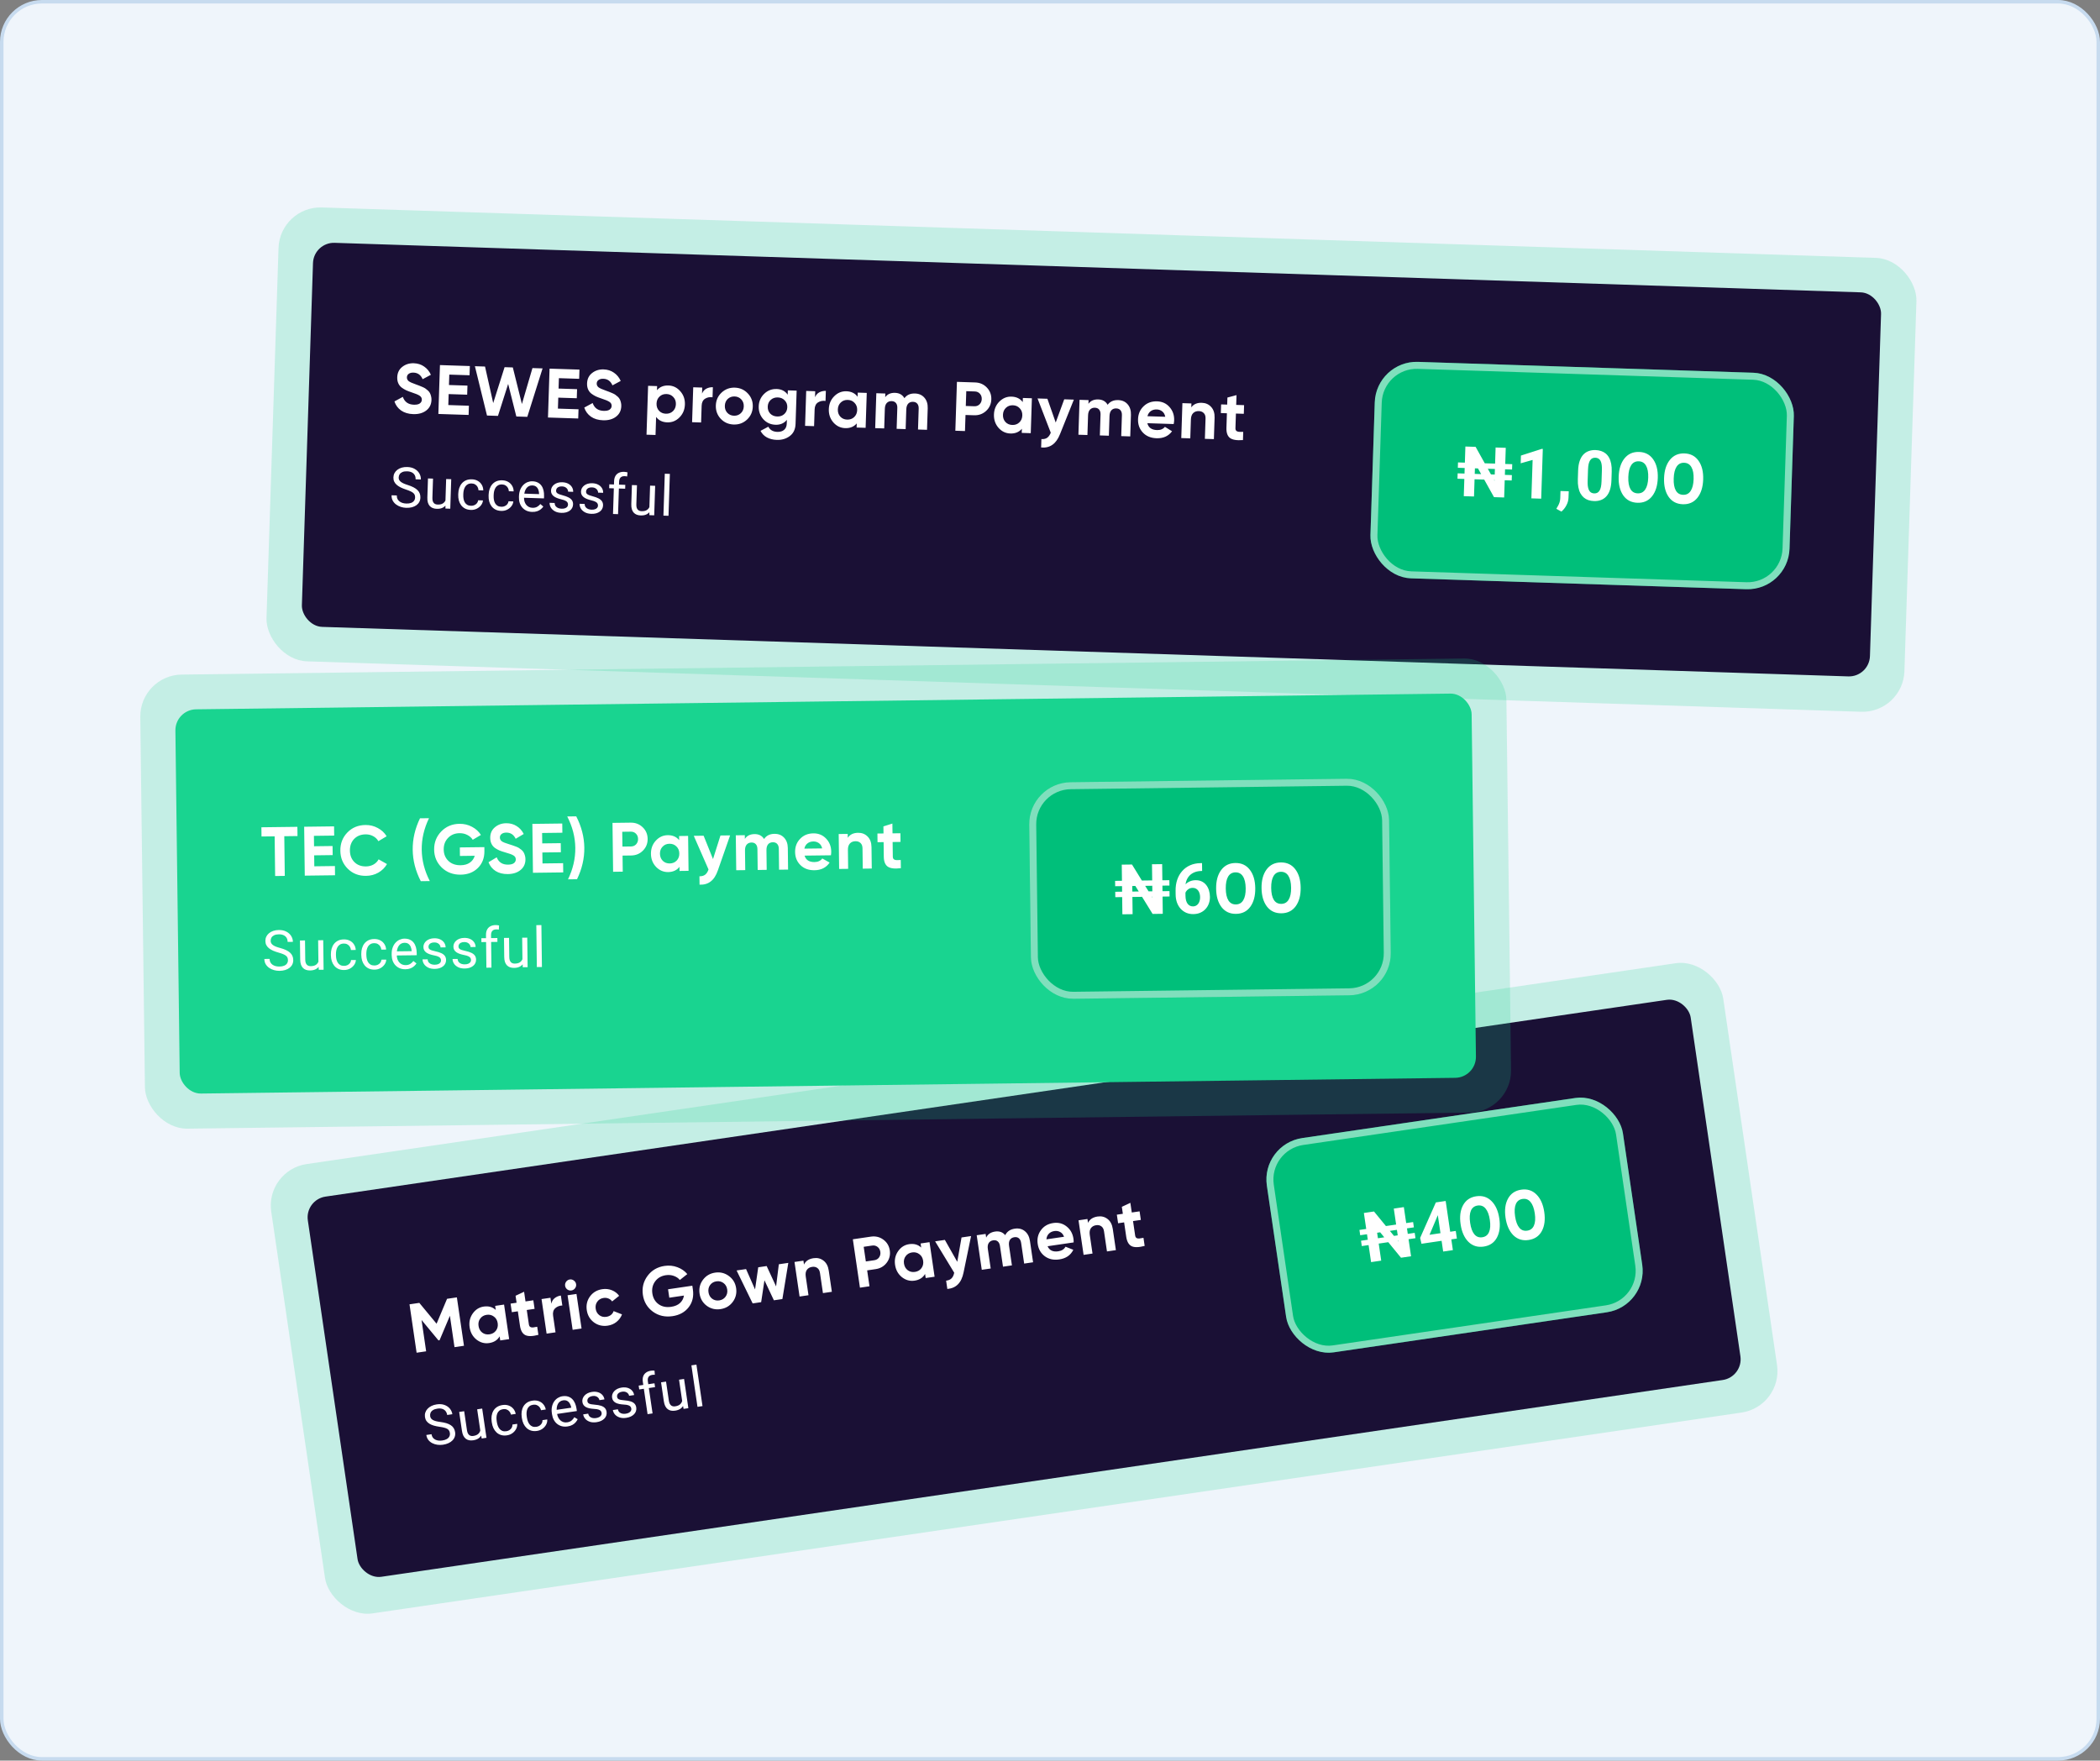 <svg width="601" height="504" viewBox="0 0 601 504" fill="none" xmlns="http://www.w3.org/2000/svg">
<rect x="0" y="0" width="601" height="504" fill="#808080" stroke="none"/>
<rect x="0.5" y="0.5" width="600" height="503" rx="11.5" fill="#EFF5FB" stroke="#C7DBEF"/>
<rect x="80.1" y="59" width="469" height="130" rx="12" transform="rotate(1.859 80.1 59)" fill="#19D490" fill-opacity="0.2"/>
<rect x="89.77" y="69.319" width="449" height="110" rx="6" transform="rotate(1.859 89.77 69.319)" fill="#1A1035"/>
<path d="M118.268 118.55C116.883 118.505 115.726 118.16 114.8 117.517C113.874 116.859 113.235 115.992 112.884 114.913L115.287 113.61C115.787 115.054 116.837 115.802 118.436 115.854C119.209 115.879 119.78 115.757 120.149 115.489C120.518 115.221 120.709 114.873 120.723 114.447C120.739 113.954 120.531 113.567 120.1 113.286C119.67 112.992 118.893 112.667 117.771 112.31C117.15 112.103 116.623 111.899 116.19 111.699C115.769 111.498 115.344 111.238 114.914 110.917C114.498 110.583 114.185 110.173 113.974 109.686C113.763 109.198 113.668 108.635 113.688 107.995C113.73 106.729 114.209 105.738 115.126 105.021C116.057 104.29 117.155 103.946 118.421 103.987C119.554 104.024 120.537 104.336 121.372 104.923C122.221 105.498 122.869 106.286 123.317 107.287L120.954 108.551C120.433 107.334 119.56 106.705 118.334 106.665C117.761 106.647 117.304 106.765 116.962 107.021C116.634 107.264 116.463 107.592 116.45 108.005C116.435 108.445 116.604 108.81 116.954 109.102C117.319 109.381 118.016 109.697 119.045 110.05C119.467 110.197 119.783 110.314 119.994 110.401C120.218 110.475 120.514 110.598 120.882 110.77C121.264 110.929 121.553 111.079 121.748 111.219C121.957 111.359 122.191 111.546 122.45 111.782C122.709 112.017 122.902 112.257 123.027 112.501C123.166 112.745 123.276 113.042 123.358 113.392C123.454 113.729 123.496 114.097 123.483 114.497C123.441 115.789 122.934 116.8 121.964 117.529C121.006 118.258 119.774 118.598 118.268 118.55ZM128.3 115.954L134.197 116.145L134.112 118.784L125.456 118.503L125.91 104.51L134.466 104.788L134.38 107.426L128.583 107.238L128.487 110.217L133.784 110.389L133.7 112.987L128.402 112.815L128.3 115.954ZM139.374 118.955L135.911 104.835L138.809 104.929L141.151 115.39L144.406 105.11L146.765 105.187L149.367 115.657L152.382 105.369L155.28 105.463L150.908 119.329L147.77 119.227L145.431 109.906L142.513 119.056L139.374 118.955ZM159.67 116.972L165.567 117.163L165.481 119.802L156.826 119.521L157.28 105.528L165.835 105.806L165.75 108.445L159.953 108.256L159.856 111.235L165.153 111.407L165.069 114.005L159.772 113.834L159.67 116.972ZM172.594 120.313C171.208 120.268 170.052 119.924 169.125 119.28C168.2 118.623 167.561 117.755 167.209 116.676L169.612 115.374C170.113 116.817 171.162 117.565 172.761 117.617C173.534 117.642 174.105 117.52 174.474 117.252C174.843 116.984 175.034 116.637 175.048 116.21C175.064 115.717 174.857 115.33 174.426 115.05C173.995 114.755 173.218 114.43 172.096 114.073C171.476 113.867 170.949 113.663 170.515 113.462C170.095 113.261 169.669 113.001 169.24 112.68C168.824 112.346 168.51 111.936 168.299 111.449C168.088 110.962 167.993 110.398 168.014 109.759C168.055 108.493 168.534 107.501 169.451 106.784C170.382 106.054 171.48 105.709 172.746 105.75C173.879 105.787 174.863 106.099 175.697 106.686C176.546 107.261 177.194 108.049 177.642 109.051L175.28 110.315C174.759 109.097 173.885 108.469 172.659 108.429C172.086 108.41 171.629 108.529 171.287 108.784C170.959 109.027 170.788 109.355 170.775 109.768C170.761 110.208 170.929 110.574 171.28 110.865C171.644 111.144 172.341 111.46 173.37 111.814C173.792 111.961 174.108 112.078 174.319 112.165C174.543 112.239 174.84 112.362 175.208 112.534C175.589 112.693 175.878 112.842 176.073 112.982C176.282 113.122 176.516 113.31 176.776 113.545C177.035 113.78 177.227 114.02 177.353 114.264C177.491 114.509 177.602 114.806 177.684 115.155C177.78 115.492 177.821 115.86 177.808 116.26C177.766 117.553 177.26 118.563 176.289 119.292C175.331 120.022 174.1 120.362 172.594 120.313ZM191.307 110.355C192.653 110.398 193.782 110.949 194.695 112.006C195.622 113.049 196.061 114.311 196.013 115.79C195.965 117.269 195.445 118.507 194.452 119.502C193.473 120.484 192.31 120.953 190.964 120.909C189.565 120.864 188.501 120.342 187.773 119.345L187.605 124.522L185.027 124.438L185.481 110.446L188.059 110.529L188.021 111.709C188.812 110.761 189.908 110.309 191.307 110.355ZM188.611 117.591C189.114 118.128 189.765 118.409 190.564 118.435C191.364 118.461 192.032 118.222 192.569 117.72C193.119 117.204 193.408 116.533 193.434 115.707C193.461 114.88 193.216 114.199 192.7 113.662C192.198 113.112 191.547 112.824 190.747 112.798C189.948 112.772 189.279 113.017 188.742 113.533C188.206 114.036 187.924 114.701 187.897 115.527C187.87 116.353 188.108 117.041 188.611 117.591ZM200.916 112.668C201.177 112.036 201.586 111.569 202.143 111.267C202.713 110.965 203.337 110.825 204.017 110.847L203.924 113.726C203.14 113.607 202.429 113.744 201.789 114.137C201.163 114.53 200.834 115.206 200.803 116.166L200.648 120.943L198.069 120.86L198.394 110.865L200.972 110.949L200.916 112.668ZM213.779 120.129C212.72 121.108 211.451 121.574 209.972 121.526C208.492 121.478 207.256 120.931 206.263 119.885C205.283 118.826 204.818 117.557 204.866 116.078C204.914 114.598 205.461 113.369 206.506 112.389C207.566 111.396 208.835 110.924 210.314 110.972C211.793 111.02 213.029 111.573 214.022 112.633C215.016 113.679 215.488 114.942 215.44 116.421C215.392 117.9 214.838 119.136 213.779 120.129ZM208.14 118.165C208.643 118.702 209.28 118.982 210.053 119.007C210.826 119.033 211.481 118.794 212.018 118.291C212.554 117.788 212.836 117.137 212.861 116.337C212.887 115.538 212.649 114.869 212.146 114.333C211.643 113.796 211.005 113.515 210.232 113.49C209.46 113.465 208.805 113.704 208.268 114.207C207.745 114.71 207.47 115.362 207.444 116.161C207.418 116.961 207.65 117.629 208.14 118.165ZM225.472 111.744L227.991 111.826L227.682 121.341C227.632 122.886 227.08 124.049 226.028 124.829C224.989 125.609 223.75 125.975 222.31 125.929C221.231 125.894 220.285 125.656 219.472 125.216C218.672 124.777 218.066 124.15 217.652 123.336L219.892 122.148C220.368 123.098 221.226 123.592 222.465 123.633C223.278 123.659 223.924 123.466 224.405 123.055C224.885 122.644 225.138 122.045 225.163 121.259L225.198 120.179C224.406 121.168 223.323 121.639 221.951 121.595C220.538 121.549 219.368 121.017 218.441 120C217.527 118.97 217.093 117.742 217.139 116.316C217.185 114.903 217.704 113.713 218.696 112.745C219.688 111.776 220.884 111.315 222.283 111.36C223.656 111.405 224.705 111.946 225.432 112.983L225.472 111.744ZM220.433 118.404C220.95 118.928 221.615 119.203 222.428 119.229C223.241 119.255 223.915 119.024 224.451 118.534C225.001 118.032 225.289 117.381 225.315 116.581C225.341 115.795 225.095 115.14 224.578 114.616C224.076 114.08 223.418 113.798 222.605 113.772C221.792 113.746 221.111 113.984 220.561 114.486C220.024 114.975 219.744 115.613 219.718 116.4C219.692 117.199 219.931 117.867 220.433 118.404ZM233.252 113.717C233.512 113.085 233.921 112.618 234.478 112.316C235.048 112.015 235.673 111.875 236.352 111.897L236.259 114.775C235.476 114.657 234.764 114.794 234.125 115.186C233.498 115.58 233.169 116.256 233.138 117.215L232.983 121.993L230.404 121.909L230.729 111.914L233.308 111.998L233.252 113.717ZM245.479 112.393L248.058 112.477L247.733 122.472L245.155 122.388L245.193 121.209C244.388 122.156 243.286 122.607 241.887 122.562C240.555 122.519 239.425 121.975 238.498 120.931C237.585 119.874 237.153 118.606 237.201 117.127C237.249 115.648 237.763 114.417 238.742 113.435C239.734 112.44 240.897 111.964 242.23 112.008C243.629 112.053 244.699 112.575 245.441 113.573L245.479 112.393ZM240.493 119.275C240.996 119.812 241.647 120.093 242.447 120.119C243.246 120.145 243.914 119.906 244.451 119.404C245.001 118.888 245.29 118.217 245.317 117.391C245.344 116.564 245.099 115.883 244.583 115.346C244.08 114.796 243.429 114.508 242.63 114.482C241.83 114.456 241.162 114.701 240.625 115.217C240.088 115.72 239.806 116.385 239.78 117.211C239.753 118.037 239.991 118.725 240.493 119.275ZM261.859 112.645C263.005 112.682 263.906 113.085 264.561 113.853C265.23 114.622 265.544 115.633 265.503 116.885L265.303 123.042L262.725 122.958L262.919 116.981C262.938 116.382 262.807 115.911 262.524 115.568C262.242 115.225 261.834 115.045 261.301 115.028C260.715 115.009 260.249 115.187 259.903 115.563C259.571 115.939 259.393 116.493 259.369 117.226L259.187 122.843L256.608 122.76L256.802 116.783C256.821 116.183 256.69 115.712 256.408 115.369C256.125 115.027 255.718 114.847 255.185 114.829C254.612 114.811 254.145 114.989 253.786 115.364C253.441 115.74 253.256 116.294 253.232 117.027L253.05 122.644L250.471 122.561L250.796 112.566L253.374 112.65L253.34 113.709C253.969 112.836 254.909 112.419 256.162 112.46C257.388 112.5 258.279 113.009 258.834 113.987C259.531 113.049 260.54 112.602 261.859 112.645ZM279.082 109.482C280.428 109.526 281.546 110.015 282.436 110.951C283.326 111.887 283.75 113.015 283.707 114.334C283.664 115.654 283.168 116.752 282.219 117.628C281.27 118.504 280.123 118.921 278.777 118.877L276.318 118.797L276.169 123.395L273.41 123.305L273.865 109.312L279.082 109.482ZM278.861 116.298C279.447 116.317 279.94 116.133 280.339 115.746C280.739 115.345 280.949 114.845 280.968 114.246C280.988 113.633 280.811 113.12 280.438 112.708C280.064 112.295 279.585 112.08 278.998 112.06L276.539 111.981L276.402 116.218L278.861 116.298ZM292.738 113.927L295.316 114.011L294.992 124.006L292.413 123.922L292.452 122.743C291.647 123.69 290.545 124.141 289.146 124.096C287.813 124.053 286.684 123.509 285.757 122.465C284.844 121.408 284.412 120.14 284.46 118.661C284.508 117.182 285.021 115.951 286 114.969C286.993 113.974 288.156 113.498 289.488 113.542C290.888 113.587 291.958 114.109 292.699 115.107L292.738 113.927ZM287.752 120.809C288.255 121.346 288.906 121.627 289.705 121.653C290.505 121.679 291.173 121.44 291.71 120.938C292.26 120.422 292.549 119.751 292.575 118.925C292.602 118.098 292.358 117.417 291.841 116.88C291.339 116.33 290.688 116.042 289.888 116.016C289.089 115.99 288.42 116.235 287.883 116.751C287.347 117.254 287.065 117.919 287.038 118.745C287.012 119.571 287.249 120.259 287.752 120.809ZM304.571 114.311L307.329 114.401L303.367 124.277C302.801 125.7 302.074 126.717 301.187 127.328C300.313 127.954 299.237 128.212 297.96 128.104L298.038 125.705C298.73 125.741 299.282 125.612 299.691 125.319C300.114 125.026 300.457 124.543 300.719 123.871L296.935 114.063L299.753 114.155L302.134 120.956L304.571 114.311ZM320.02 114.533C321.166 114.57 322.067 114.973 322.722 115.741C323.391 116.51 323.705 117.52 323.664 118.773L323.464 124.93L320.886 124.846L321.08 118.869C321.099 118.27 320.968 117.798 320.685 117.456C320.403 117.113 319.995 116.933 319.462 116.916C318.876 116.897 318.41 117.075 318.064 117.451C317.732 117.827 317.554 118.381 317.53 119.114L317.347 124.731L314.769 124.648L314.963 118.671C314.982 118.071 314.851 117.6 314.568 117.257C314.286 116.914 313.878 116.735 313.345 116.717C312.772 116.699 312.306 116.877 311.947 117.252C311.602 117.628 311.417 118.182 311.393 118.915L311.211 124.532L308.632 124.448L308.956 114.454L311.535 114.537L311.501 115.597C312.129 114.723 313.07 114.307 314.323 114.348C315.549 114.387 316.439 114.897 316.995 115.875C317.692 114.937 318.7 114.49 320.02 114.533ZM328.361 121.147C328.667 122.411 329.586 123.067 331.118 123.117C332.104 123.149 332.862 122.84 333.39 122.19L335.43 123.457C334.397 124.851 332.921 125.517 331.002 125.455C329.35 125.401 328.04 124.858 327.073 123.826C326.106 122.794 325.647 121.519 325.697 120C325.745 118.494 326.279 117.257 327.298 116.29C328.317 115.309 329.599 114.844 331.145 114.894C332.611 114.941 333.801 115.487 334.714 116.53C335.64 117.574 336.08 118.843 336.031 120.335C336.02 120.668 335.976 121.02 335.897 121.391L328.361 121.147ZM328.386 119.146L333.483 119.312C333.358 118.627 333.068 118.111 332.613 117.763C332.171 117.415 331.656 117.232 331.07 117.212C330.377 117.19 329.798 117.351 329.333 117.696C328.869 118.028 328.553 118.512 328.386 119.146ZM343.959 115.31C345.052 115.345 345.94 115.741 346.622 116.497C347.318 117.253 347.645 118.277 347.603 119.57L347.404 125.707L344.825 125.623L345.014 119.806C345.036 119.14 344.872 118.628 344.524 118.269C344.176 117.898 343.702 117.703 343.102 117.683C342.436 117.661 341.896 117.851 341.483 118.251C341.07 118.651 340.85 119.264 340.823 120.09L340.648 125.488L338.069 125.404L338.393 115.409L340.972 115.493L340.936 116.612C341.592 115.7 342.6 115.266 343.959 115.31ZM355.967 118.461L353.708 118.388L353.573 122.545C353.561 122.892 353.64 123.148 353.808 123.313C353.976 123.479 354.226 123.58 354.558 123.618C354.891 123.642 355.305 123.649 355.798 123.638L355.723 125.977C353.944 126.119 352.696 125.912 351.981 125.355C351.278 124.799 350.95 123.834 350.994 122.462L351.129 118.304L349.39 118.247L349.47 115.769L351.21 115.825L351.275 113.806L353.879 113.11L353.788 115.909L356.047 115.982L355.967 118.461Z" fill="white"/>
<path d="M118.797 142.424C118.806 142.159 118.772 141.923 118.695 141.718C118.624 141.507 118.489 141.315 118.292 141.142C118.099 140.969 117.828 140.801 117.479 140.638C117.136 140.476 116.698 140.308 116.167 140.135C115.61 139.95 115.109 139.749 114.662 139.531C114.216 139.308 113.836 139.058 113.522 138.783C113.208 138.507 112.97 138.194 112.81 137.845C112.649 137.496 112.576 137.1 112.59 136.657C112.605 136.215 112.709 135.809 112.903 135.44C113.098 135.072 113.369 134.755 113.716 134.49C114.069 134.22 114.484 134.014 114.963 133.874C115.442 133.733 115.973 133.672 116.556 133.691C117.41 133.718 118.128 133.906 118.711 134.253C119.299 134.595 119.741 135.034 120.036 135.57C120.331 136.101 120.469 136.663 120.45 137.256L118.951 137.208C118.965 136.781 118.886 136.401 118.714 136.067C118.543 135.728 118.275 135.458 117.912 135.259C117.549 135.054 117.083 134.943 116.516 134.925C115.98 134.907 115.535 134.973 115.181 135.123C114.827 135.274 114.559 135.484 114.378 135.754C114.203 136.025 114.109 136.337 114.098 136.691C114.09 136.93 114.132 137.15 114.225 137.351C114.323 137.547 114.476 137.732 114.684 137.906C114.897 138.079 115.168 138.242 115.497 138.393C115.83 138.545 116.229 138.693 116.694 138.839C117.333 139.042 117.884 139.263 118.345 139.502C118.806 139.741 119.183 140.006 119.476 140.297C119.774 140.583 119.99 140.905 120.125 141.264C120.264 141.617 120.327 142.015 120.312 142.458C120.297 142.921 120.19 143.337 119.991 143.706C119.791 144.075 119.513 144.386 119.155 144.64C118.798 144.894 118.372 145.086 117.878 145.216C117.389 145.341 116.846 145.394 116.247 145.374C115.721 145.357 115.206 145.268 114.7 145.105C114.2 144.943 113.746 144.71 113.339 144.405C112.938 144.1 112.619 143.73 112.383 143.295C112.152 142.855 112.046 142.351 112.064 141.784L113.564 141.832C113.551 142.223 113.616 142.561 113.757 142.847C113.899 143.128 114.098 143.364 114.352 143.554C114.611 143.745 114.906 143.89 115.237 143.989C115.572 144.084 115.922 144.137 116.287 144.148C116.813 144.166 117.26 144.107 117.629 143.973C117.998 143.839 118.281 143.64 118.477 143.375C118.678 143.111 118.785 142.794 118.797 142.424ZM127.473 143.628L127.684 137.132L129.137 137.179L128.862 145.628L127.48 145.583L127.473 143.628ZM127.804 141.857L128.406 141.861C128.388 142.423 128.311 142.942 128.176 143.417C128.046 143.887 127.845 144.292 127.574 144.632C127.302 144.972 126.952 145.235 126.524 145.419C126.096 145.598 125.58 145.677 124.976 145.658C124.565 145.644 124.19 145.572 123.85 145.441C123.516 145.311 123.23 145.116 122.994 144.859C122.757 144.601 122.578 144.269 122.455 143.864C122.338 143.459 122.289 142.975 122.307 142.413L122.484 136.963L123.928 137.01L123.751 142.476C123.739 142.856 123.77 143.172 123.845 143.425C123.926 143.672 124.037 143.871 124.178 144.022C124.324 144.167 124.487 144.271 124.668 144.335C124.853 144.398 125.045 144.433 125.243 144.439C125.857 144.459 126.347 144.358 126.714 144.135C127.081 143.907 127.349 143.596 127.518 143.2C127.693 142.799 127.788 142.351 127.804 141.857ZM134.799 144.788C135.142 144.8 135.462 144.74 135.758 144.609C136.054 144.477 136.3 144.293 136.495 144.054C136.691 143.81 136.807 143.53 136.843 143.213L138.217 143.258C138.175 143.757 137.991 144.217 137.664 144.639C137.343 145.056 136.929 145.389 136.42 145.638C135.912 145.882 135.359 145.995 134.76 145.975C134.125 145.955 133.574 145.825 133.108 145.586C132.647 145.347 132.266 145.027 131.966 144.626C131.672 144.226 131.455 143.771 131.315 143.261C131.181 142.746 131.123 142.204 131.141 141.637L131.152 141.309C131.17 140.742 131.263 140.208 131.43 139.708C131.603 139.203 131.849 138.76 132.169 138.379C132.494 137.999 132.895 137.705 133.37 137.496C133.851 137.288 134.409 137.194 135.044 137.214C135.706 137.236 136.279 137.39 136.765 137.677C137.251 137.958 137.627 138.335 137.893 138.808C138.164 139.275 138.303 139.801 138.31 140.384L136.936 140.34C136.921 139.99 136.833 139.672 136.67 139.385C136.513 139.099 136.291 138.868 136.005 138.692C135.724 138.51 135.391 138.414 135.006 138.401C134.563 138.387 134.188 138.463 133.881 138.63C133.578 138.793 133.334 139.019 133.147 139.31C132.966 139.596 132.831 139.917 132.741 140.274C132.656 140.626 132.608 140.986 132.596 141.356L132.586 141.684C132.574 142.053 132.598 142.419 132.659 142.78C132.721 143.142 132.832 143.471 132.995 143.768C133.162 144.066 133.392 144.308 133.683 144.494C133.979 144.676 134.351 144.774 134.799 144.788ZM143.489 145.071C143.833 145.082 144.152 145.022 144.448 144.891C144.745 144.76 144.99 144.575 145.186 144.336C145.381 144.092 145.497 143.812 145.533 143.495L146.908 143.54C146.865 144.039 146.681 144.499 146.355 144.921C146.034 145.338 145.619 145.671 145.111 145.92C144.603 146.165 144.049 146.277 143.45 146.257C142.815 146.237 142.265 146.107 141.798 145.868C141.337 145.629 140.956 145.309 140.657 144.908C140.362 144.508 140.145 144.053 140.005 143.543C139.871 143.028 139.813 142.486 139.831 141.919L139.842 141.591C139.861 141.024 139.953 140.49 140.121 139.99C140.294 139.485 140.54 139.042 140.86 138.662C141.185 138.281 141.585 137.987 142.061 137.778C142.542 137.57 143.1 137.476 143.735 137.496C144.396 137.518 144.969 137.672 145.455 137.959C145.941 138.24 146.317 138.617 146.583 139.09C146.855 139.557 146.994 140.083 147.001 140.667L145.627 140.622C145.612 140.272 145.523 139.954 145.361 139.667C145.203 139.381 144.981 139.15 144.695 138.974C144.415 138.793 144.082 138.696 143.696 138.683C143.254 138.669 142.879 138.745 142.571 138.913C142.269 139.075 142.024 139.301 141.838 139.592C141.656 139.878 141.521 140.199 141.431 140.556C141.347 140.908 141.299 141.268 141.287 141.638L141.276 141.966C141.264 142.335 141.289 142.701 141.35 143.063C141.411 143.424 141.523 143.753 141.685 144.051C141.853 144.348 142.082 144.59 142.373 144.776C142.669 144.958 143.041 145.056 143.489 145.071ZM152.266 146.544C151.678 146.524 151.147 146.408 150.675 146.195C150.208 145.976 149.808 145.679 149.476 145.304C149.15 144.929 148.904 144.488 148.738 143.982C148.572 143.477 148.498 142.927 148.518 142.334L148.528 142.006C148.551 141.319 148.672 140.71 148.892 140.181C149.113 139.646 149.404 139.197 149.765 138.833C150.126 138.47 150.53 138.199 150.979 138.021C151.428 137.842 151.889 137.761 152.363 137.776C152.967 137.796 153.484 137.917 153.914 138.139C154.35 138.362 154.702 138.665 154.971 139.049C155.24 139.428 155.434 139.872 155.553 140.381C155.673 140.885 155.722 141.434 155.703 142.028L155.682 142.676L149.373 142.471L149.411 141.292L154.276 141.45L154.279 141.34C154.271 140.965 154.205 140.598 154.081 140.24C153.962 139.882 153.763 139.583 153.484 139.345C153.206 139.107 152.819 138.979 152.324 138.963C151.996 138.953 151.692 139.013 151.412 139.145C151.131 139.271 150.888 139.466 150.681 139.731C150.475 139.995 150.31 140.321 150.188 140.707C150.066 141.094 149.997 141.543 149.981 142.053L149.97 142.381C149.957 142.782 149.999 143.161 150.097 143.518C150.2 143.871 150.354 144.183 150.559 144.456C150.769 144.728 151.025 144.945 151.328 145.106C151.635 145.267 151.987 145.354 152.382 145.367C152.892 145.384 153.328 145.293 153.689 145.097C154.049 144.9 154.368 144.632 154.645 144.291L155.497 145.015C155.306 145.285 155.065 145.54 154.776 145.781C154.487 146.022 154.134 146.213 153.718 146.356C153.307 146.499 152.823 146.562 152.266 146.544ZM162.557 144.478C162.563 144.27 162.523 144.076 162.435 143.895C162.352 143.71 162.173 143.54 161.896 143.386C161.625 143.226 161.213 143.082 160.66 142.955C160.195 142.84 159.774 142.71 159.398 142.562C159.028 142.414 158.713 142.24 158.454 142.039C158.2 141.838 158.007 141.605 157.875 141.34C157.743 141.075 157.682 140.768 157.694 140.42C157.704 140.086 157.788 139.774 157.943 139.482C158.104 139.19 158.323 138.934 158.601 138.714C158.884 138.494 159.221 138.325 159.61 138.207C160 138.089 160.431 138.038 160.905 138.054C161.582 138.076 162.156 138.214 162.627 138.469C163.098 138.724 163.454 139.056 163.696 139.465C163.939 139.869 164.052 140.313 164.036 140.797L162.592 140.75C162.599 140.516 162.536 140.287 162.403 140.064C162.275 139.836 162.08 139.645 161.82 139.49C161.564 139.336 161.246 139.253 160.866 139.241C160.466 139.228 160.138 139.279 159.884 139.396C159.636 139.508 159.451 139.656 159.33 139.84C159.215 140.023 159.154 140.219 159.147 140.428C159.142 140.584 159.164 140.725 159.212 140.852C159.265 140.973 159.36 141.089 159.497 141.197C159.635 141.301 159.83 141.401 160.082 141.498C160.334 141.594 160.656 141.693 161.049 141.795C161.736 141.973 162.3 142.179 162.741 142.412C163.182 142.646 163.506 142.925 163.714 143.249C163.923 143.574 164.019 143.963 164.005 144.415C163.993 144.785 163.904 145.121 163.738 145.423C163.577 145.725 163.347 145.983 163.048 146.198C162.755 146.407 162.405 146.568 162.001 146.68C161.601 146.787 161.154 146.832 160.66 146.816C159.915 146.792 159.29 146.639 158.783 146.356C158.276 146.074 157.897 145.718 157.645 145.288C157.393 144.857 157.275 144.408 157.29 143.94L158.742 143.987C158.75 144.383 158.855 144.702 159.055 144.943C159.256 145.178 159.506 145.351 159.805 145.459C160.104 145.563 160.401 145.619 160.698 145.629C161.094 145.642 161.426 145.601 161.695 145.505C161.969 145.41 162.179 145.273 162.326 145.096C162.472 144.918 162.549 144.712 162.557 144.478ZM171.138 144.756C171.145 144.548 171.104 144.354 171.016 144.174C170.933 143.989 170.754 143.819 170.478 143.664C170.207 143.504 169.794 143.361 169.241 143.233C168.776 143.119 168.355 142.988 167.98 142.84C167.609 142.693 167.294 142.519 167.035 142.317C166.781 142.116 166.588 141.883 166.456 141.618C166.324 141.354 166.263 141.047 166.275 140.698C166.286 140.365 166.369 140.052 166.524 139.76C166.685 139.469 166.904 139.212 167.182 138.992C167.465 138.772 167.802 138.603 168.191 138.486C168.581 138.368 169.012 138.317 169.486 138.332C170.163 138.354 170.737 138.493 171.208 138.748C171.679 139.003 172.036 139.335 172.278 139.744C172.52 140.148 172.633 140.592 172.617 141.076L171.173 141.029C171.18 140.795 171.117 140.566 170.984 140.343C170.856 140.115 170.662 139.923 170.401 139.769C170.145 139.615 169.827 139.531 169.447 139.519C169.047 139.506 168.719 139.558 168.465 139.675C168.217 139.787 168.032 139.934 167.912 140.118C167.796 140.302 167.735 140.498 167.728 140.706C167.723 140.862 167.745 141.004 167.793 141.13C167.846 141.252 167.941 141.367 168.079 141.476C168.216 141.579 168.411 141.679 168.663 141.776C168.915 141.873 169.238 141.972 169.63 142.073C170.318 142.252 170.882 142.458 171.322 142.691C171.763 142.924 172.087 143.203 172.295 143.528C172.504 143.852 172.601 144.241 172.586 144.694C172.574 145.064 172.485 145.399 172.319 145.701C172.158 146.004 171.928 146.262 171.629 146.476C171.336 146.686 170.987 146.846 170.582 146.958C170.182 147.065 169.735 147.111 169.241 147.095C168.496 147.07 167.871 146.917 167.364 146.635C166.857 146.353 166.478 145.996 166.226 145.566C165.974 145.136 165.856 144.687 165.871 144.218L167.324 144.265C167.332 144.662 167.436 144.98 167.637 145.221C167.837 145.457 168.087 145.629 168.386 145.738C168.685 145.841 168.982 145.898 169.279 145.908C169.675 145.92 170.007 145.879 170.276 145.784C170.55 145.688 170.76 145.552 170.907 145.374C171.053 145.197 171.13 144.991 171.138 144.756ZM176.882 147.186L175.437 147.139L175.741 137.8C175.76 137.191 175.886 136.682 176.118 136.273C176.356 135.858 176.686 135.551 177.11 135.351C177.533 135.146 178.031 135.053 178.604 135.072C178.771 135.077 178.937 135.093 179.103 135.119C179.274 135.145 179.439 135.182 179.599 135.229L179.483 136.406C179.375 136.376 179.25 136.354 179.11 136.339C178.975 136.324 178.84 136.314 178.705 136.31C178.397 136.3 178.13 136.354 177.902 136.471C177.679 136.584 177.507 136.756 177.385 136.986C177.263 137.217 177.196 137.504 177.185 137.847L176.882 147.186ZM178.952 138.796L178.916 139.905L174.34 139.756L174.376 138.647L178.952 138.796ZM185.839 145.523L186.05 139.026L187.502 139.073L187.228 147.522L185.846 147.477L185.839 145.523ZM186.17 143.751L186.772 143.755C186.753 144.317 186.677 144.836 186.541 145.311C186.411 145.781 186.211 146.186 185.939 146.527C185.668 146.867 185.318 147.129 184.89 147.313C184.462 147.492 183.946 147.572 183.342 147.552C182.931 147.539 182.555 147.467 182.216 147.336C181.881 147.205 181.596 147.011 181.359 146.753C181.122 146.495 180.943 146.164 180.821 145.759C180.704 145.353 180.654 144.87 180.672 144.308L180.849 138.857L182.294 138.904L182.116 144.37C182.104 144.75 182.136 145.066 182.211 145.319C182.291 145.567 182.402 145.766 182.543 145.916C182.689 146.062 182.853 146.166 183.033 146.229C183.219 146.292 183.41 146.327 183.608 146.334C184.222 146.354 184.713 146.252 185.08 146.03C185.447 145.802 185.715 145.49 185.884 145.094C186.059 144.694 186.154 144.246 186.17 143.751ZM191.708 135.661L191.319 147.655L189.867 147.608L190.256 135.614L191.708 135.661Z" fill="white"/>
<rect x="393.831" y="103.201" width="120" height="62" rx="12" transform="rotate(1.859 393.831 103.201)" fill="#00BF7A"/>
<path d="M432.787 132.881L432.738 134.413L417.218 133.91L417.268 132.377L432.787 132.881ZM432.686 136.004L432.636 137.546L417.117 137.043L417.167 135.501L432.686 136.004ZM430.936 128.199L430.475 142.411L427.566 142.316L422.156 132.604L421.847 142.13L418.919 142.035L419.38 127.824L422.308 127.919L427.718 137.641L428.028 128.105L430.936 128.199ZM441.537 128.514L441.075 142.755L438.263 142.663L438.621 131.663L435.209 132.627L435.28 130.412L441.234 128.504L441.537 128.514ZM448.959 140.636L448.889 142.52C448.865 143.242 448.659 143.965 448.271 144.688C447.889 145.412 447.414 145.999 446.846 146.45L445.406 145.651C445.579 145.357 445.748 145.062 445.914 144.768C446.08 144.474 446.22 144.149 446.336 143.795C446.452 143.44 446.517 143.035 446.532 142.58L446.597 140.56L448.959 140.636ZM461.256 135.046L461.176 137.506C461.142 138.573 460.998 139.49 460.745 140.257C460.493 141.017 460.143 141.638 459.698 142.118C459.259 142.593 458.743 142.937 458.15 143.153C457.557 143.368 456.902 143.464 456.186 143.441C455.614 143.422 455.083 143.333 454.593 143.174C454.103 143.008 453.665 142.763 453.278 142.437C452.898 142.112 452.572 141.708 452.301 141.223C452.037 140.733 451.841 140.153 451.713 139.485C451.585 138.816 451.535 138.052 451.562 137.193L451.642 134.734C451.677 133.667 451.82 132.756 452.073 132.002C452.332 131.242 452.681 130.625 453.12 130.15C453.565 129.676 454.084 129.335 454.677 129.126C455.271 128.911 455.925 128.815 456.641 128.838C457.213 128.857 457.741 128.949 458.224 129.114C458.714 129.274 459.153 129.513 459.54 129.831C459.927 130.15 460.252 130.555 460.517 131.045C460.781 131.529 460.977 132.106 461.105 132.774C461.234 133.436 461.284 134.193 461.256 135.046ZM458.344 137.785L458.448 134.574C458.465 134.06 458.45 133.61 458.404 133.224C458.364 132.838 458.293 132.51 458.191 132.24C458.09 131.963 457.96 131.737 457.803 131.563C457.646 131.388 457.464 131.259 457.259 131.174C457.053 131.089 456.823 131.043 456.57 131.034C456.251 131.024 455.966 131.077 455.714 131.192C455.47 131.308 455.258 131.5 455.08 131.768C454.902 132.029 454.761 132.383 454.655 132.829C454.556 133.268 454.496 133.807 454.475 134.445L454.371 137.656C454.354 138.17 454.366 138.623 454.405 139.015C454.451 139.408 454.525 139.745 454.626 140.029C454.735 140.306 454.864 140.535 455.014 140.716C455.172 140.89 455.353 141.02 455.559 141.104C455.771 141.19 456.004 141.236 456.258 141.244C456.57 141.255 456.849 141.202 457.093 141.086C457.345 140.964 457.56 140.769 457.738 140.501C457.922 140.227 458.064 139.867 458.164 139.421C458.263 138.974 458.323 138.429 458.344 137.785ZM468.61 143.928C466.864 143.872 465.513 143.168 464.556 141.816C463.613 140.451 463.177 138.669 463.249 136.471C463.32 134.272 463.87 132.529 464.899 131.241C465.942 129.941 467.336 129.319 469.082 129.376C470.841 129.433 472.192 130.144 473.135 131.509C474.078 132.86 474.514 134.635 474.443 136.834C474.371 139.033 473.821 140.783 472.792 142.083C471.763 143.37 470.369 143.986 468.61 143.928ZM466.616 140.002C467.071 140.79 467.764 141.2 468.697 141.23C469.63 141.26 470.349 140.89 470.854 140.119C471.373 139.349 471.656 138.224 471.704 136.745C471.753 135.253 471.543 134.105 471.076 133.303C470.621 132.501 469.928 132.085 468.995 132.055C468.062 132.024 467.343 132.395 466.838 133.165C466.332 133.936 466.056 135.068 466.007 136.56C465.959 138.053 466.162 139.2 466.616 140.002ZM481.6 144.35C479.855 144.293 478.503 143.589 477.547 142.238C476.604 140.873 476.168 139.091 476.239 136.892C476.311 134.693 476.861 132.95 477.89 131.663C478.933 130.363 480.327 129.741 482.073 129.798C483.832 129.855 485.183 130.566 486.126 131.93C487.069 133.282 487.505 135.057 487.434 137.256C487.362 139.455 486.812 141.204 485.782 142.505C484.753 143.792 483.359 144.407 481.6 144.35ZM479.607 140.423C480.061 141.212 480.755 141.621 481.688 141.652C482.621 141.682 483.34 141.312 483.845 140.541C484.364 139.771 484.647 138.646 484.695 137.167C484.743 135.674 484.534 134.527 484.066 133.725C483.612 132.923 482.919 132.507 481.986 132.476C481.053 132.446 480.334 132.816 479.829 133.587C479.323 134.358 479.046 135.489 478.998 136.982C478.95 138.474 479.152 139.622 479.607 140.423Z" fill="white"/>
<rect x="394.798" y="104.233" width="118" height="60" rx="11" transform="rotate(1.859 394.798 104.233)" stroke="white" stroke-opacity="0.5" stroke-width="2"/>
<rect x="75.883" y="334.977" width="420" height="130" rx="12" transform="rotate(-8.348 75.883 334.977)" fill="#19D490" fill-opacity="0.2"/>
<rect x="87.228" y="343.42" width="400" height="110" rx="6" transform="rotate(-8.348 87.228 343.42)" fill="#1A1035"/>
<path d="M130.752 371.397L132.784 385.249L130.073 385.647L128.755 376.663L125.801 383.666L125.484 383.712L120.645 377.873L121.96 386.837L119.229 387.238L117.197 373.386L120.007 372.974L124.945 378.94L127.942 371.809L130.752 371.397ZM141.71 373.832L144.263 373.457L145.714 383.351L143.162 383.726L142.99 382.558C142.367 383.634 141.362 384.273 139.977 384.476C138.658 384.67 137.45 384.335 136.353 383.472C135.267 382.594 134.617 381.422 134.402 379.958C134.187 378.494 134.474 377.191 135.264 376.051C136.065 374.896 137.125 374.222 138.444 374.028C139.829 373.825 140.975 374.149 141.881 374.999L141.71 373.832ZM138.022 381.488C138.612 381.927 139.303 382.089 140.095 381.973C140.886 381.857 141.502 381.503 141.941 380.913C142.391 380.308 142.556 379.597 142.436 378.779C142.316 377.961 141.954 377.334 141.351 376.897C140.759 376.444 140.067 376.276 139.276 376.392C138.484 376.509 137.87 376.868 137.433 377.471C136.994 378.061 136.835 378.765 136.955 379.583C137.075 380.401 137.431 381.036 138.022 381.488ZM152.993 374.683L150.756 375.011L151.36 379.127C151.411 379.47 151.533 379.708 151.728 379.841C151.923 379.974 152.187 380.03 152.521 380.008C152.852 379.973 153.26 379.906 153.745 379.808L154.084 382.123C152.359 382.579 151.095 382.596 150.292 382.174C149.502 381.751 149.007 380.86 148.808 379.502L148.204 375.386L146.482 375.638L146.122 373.184L147.844 372.932L147.55 370.933L149.99 369.787L150.396 372.557L152.632 372.229L152.993 374.683ZM157.785 373.212C157.93 372.543 158.249 372.011 158.743 371.615C159.251 371.218 159.841 370.969 160.514 370.87L160.932 373.72C160.14 373.742 159.464 374.003 158.904 374.503C158.358 375.001 158.154 375.725 158.293 376.674L158.987 381.404L156.434 381.778L154.983 371.884L157.535 371.51L157.785 373.212ZM163.524 369.418C163.102 369.48 162.71 369.383 162.349 369.126C161.999 368.854 161.793 368.506 161.731 368.084C161.669 367.662 161.767 367.27 162.024 366.909C162.294 366.546 162.64 366.334 163.062 366.272C163.498 366.208 163.89 366.312 164.24 366.584C164.603 366.854 164.816 367.2 164.878 367.623C164.94 368.045 164.835 368.437 164.565 368.8C164.306 369.148 163.959 369.354 163.524 369.418ZM163.884 380.685L162.432 370.791L164.984 370.417L166.436 380.311L163.884 380.685ZM173.919 379.496C172.428 379.714 171.108 379.396 169.958 378.541C168.821 377.683 168.145 376.516 167.928 375.038C167.711 373.561 168.024 372.248 168.866 371.1C169.722 369.951 170.895 369.266 172.385 369.048C173.349 368.906 174.26 369.008 175.119 369.354C175.978 369.7 176.669 370.232 177.193 370.95L175.185 372.558C174.927 372.178 174.576 371.9 174.132 371.722C173.702 371.543 173.236 371.49 172.734 371.564C171.969 371.676 171.374 372.026 170.948 372.614C170.52 373.189 170.365 373.872 170.481 374.664C170.595 375.442 170.94 376.052 171.517 376.493C172.092 376.92 172.762 377.078 173.527 376.966C174.042 376.89 174.48 376.711 174.843 376.429C175.217 376.132 175.473 375.764 175.611 375.326L178.013 376.267C177.692 377.109 177.171 377.826 176.449 378.417C175.725 378.995 174.882 379.354 173.919 379.496ZM198.137 368.058L198.294 369.127C198.585 371.106 198.187 372.802 197.1 374.214C196.014 375.627 194.468 376.48 192.463 376.775C190.326 377.088 188.45 376.656 186.835 375.478C185.231 374.285 184.282 372.686 183.988 370.68C183.692 368.662 184.134 366.852 185.314 365.25C186.507 363.647 188.133 362.694 190.191 362.392C191.483 362.202 192.708 362.326 193.863 362.763C195.017 363.186 195.962 363.843 196.699 364.732L194.562 366.42C194.149 365.901 193.58 365.513 192.855 365.256C192.143 364.996 191.378 364.927 190.56 365.047C189.241 365.24 188.216 365.835 187.486 366.832C186.768 367.813 186.506 368.963 186.699 370.283C186.891 371.589 187.478 372.607 188.462 373.339C189.456 374.056 190.666 374.309 192.091 374.1C193.146 373.945 193.983 373.587 194.601 373.024C195.23 372.447 195.61 371.731 195.741 370.876L191.546 371.492L191.192 369.078L198.137 368.058ZM209.698 372.709C208.83 373.861 207.663 374.544 206.199 374.759C204.734 374.974 203.421 374.655 202.258 373.801C201.106 372.932 200.423 371.766 200.208 370.302C199.993 368.837 200.314 367.53 201.169 366.38C202.036 365.216 203.201 364.526 204.666 364.311C206.13 364.096 207.444 364.422 208.609 365.289C209.772 366.142 210.461 367.301 210.676 368.765C210.891 370.23 210.565 371.544 209.698 372.709ZM203.8 371.776C204.39 372.215 205.068 372.378 205.833 372.266C206.598 372.153 207.2 371.802 207.639 371.212C208.078 370.622 208.239 369.932 208.123 369.14C208.007 368.349 207.654 367.733 207.064 367.294C206.474 366.855 205.797 366.692 205.031 366.804C204.266 366.916 203.664 367.268 203.225 367.858C202.799 368.446 202.645 369.135 202.761 369.927C202.877 370.718 203.223 371.335 203.8 371.776ZM222.896 361.919L225.607 361.521L223.912 371.877L221.478 372.234L218.778 366.505L217.837 372.768L215.403 373.125L210.805 363.693L213.516 363.295L216.09 369.123L216.999 362.784L219.413 362.43L222.108 368.26L222.896 361.919ZM232.839 360.177C233.921 360.018 234.864 360.25 235.67 360.873C236.489 361.494 236.992 362.444 237.18 363.724L238.071 369.799L235.519 370.174L234.674 364.415C234.577 363.756 234.325 363.281 233.919 362.99C233.51 362.686 233.009 362.577 232.416 362.665C231.756 362.761 231.258 363.043 230.923 363.51C230.587 363.977 230.479 364.62 230.599 365.438L231.383 370.78L228.83 371.155L227.378 361.261L229.931 360.886L230.094 361.995C230.578 360.98 231.493 360.374 232.839 360.177ZM249.24 354.01C250.573 353.815 251.76 354.099 252.802 354.862C253.844 355.626 254.46 356.66 254.652 357.966C254.844 359.272 254.55 360.441 253.772 361.471C252.993 362.502 251.937 363.115 250.605 363.311L248.171 363.668L248.839 368.219L246.108 368.62L244.076 354.768L249.24 354.01ZM250.231 360.758C250.811 360.673 251.263 360.404 251.588 359.952C251.91 359.487 252.028 358.958 251.941 358.364C251.852 357.757 251.587 357.284 251.147 356.945C250.706 356.605 250.195 356.478 249.615 356.563L247.181 356.92L247.797 361.115L250.231 360.758ZM263.468 355.965L266.02 355.591L267.472 365.485L264.92 365.859L264.748 364.692C264.124 365.767 263.12 366.406 261.735 366.61C260.416 366.803 259.208 366.468 258.111 365.605C257.025 364.727 256.375 363.556 256.16 362.091C255.945 360.627 256.232 359.325 257.022 358.185C257.822 357.03 258.882 356.355 260.202 356.162C261.587 355.958 262.733 356.282 263.639 357.133L263.468 355.965ZM259.78 363.622C260.37 364.061 261.061 364.222 261.853 364.106C262.644 363.99 263.259 363.637 263.698 363.047C264.149 362.442 264.314 361.73 264.194 360.912C264.074 360.094 263.712 359.467 263.109 359.03C262.517 358.578 261.825 358.41 261.034 358.526C260.242 358.642 259.628 359.002 259.191 359.605C258.752 360.195 258.592 360.899 258.712 361.717C258.832 362.535 259.188 363.17 259.78 363.622ZM275.182 354.246L277.913 353.846L275.763 364.268C275.458 365.768 274.923 366.898 274.158 367.657C273.409 368.427 272.396 368.873 271.12 368.992L270.771 366.618C271.459 366.53 271.979 366.306 272.33 365.944C272.694 365.581 272.946 365.045 273.085 364.338L267.623 355.356L270.413 354.946L273.961 361.218L275.182 354.246ZM290.425 351.727C291.56 351.56 292.518 351.797 293.299 352.437C294.093 353.075 294.581 354.014 294.763 355.254L295.658 361.349L293.105 361.723L292.237 355.807C292.15 355.213 291.937 354.773 291.598 354.486C291.26 354.198 290.827 354.093 290.299 354.171C289.718 354.256 289.291 354.514 289.018 354.945C288.757 355.374 288.68 355.951 288.787 356.677L289.603 362.237L287.05 362.612L286.182 356.695C286.095 356.102 285.882 355.661 285.543 355.374C285.205 355.087 284.771 354.982 284.244 355.059C283.676 355.143 283.249 355.401 282.963 355.834C282.689 356.265 282.605 356.843 282.712 357.568L283.528 363.129L280.975 363.503L279.523 353.609L282.076 353.235L282.23 354.284C282.694 353.313 283.546 352.736 284.786 352.554C285.999 352.376 286.966 352.719 287.686 353.584C288.206 352.537 289.119 351.918 290.425 351.727ZM299.806 356.758C300.331 357.948 301.352 358.431 302.87 358.209C303.846 358.065 304.536 357.627 304.941 356.894L307.173 357.779C306.404 359.334 305.069 360.251 303.17 360.53C301.534 360.77 300.149 360.468 299.014 359.623C297.879 358.779 297.202 357.605 296.981 356.101C296.762 354.61 297.069 353.299 297.9 352.166C298.729 351.02 299.908 350.335 301.439 350.11C302.89 349.898 304.157 350.224 305.241 351.089C306.338 351.952 306.995 353.122 307.212 354.6C307.26 354.93 307.278 355.284 307.267 355.663L299.806 356.758ZM299.477 354.785L304.522 354.044C304.279 353.393 303.902 352.936 303.392 352.674C302.895 352.41 302.356 352.321 301.775 352.406C301.089 352.507 300.548 352.768 300.152 353.19C299.754 353.599 299.529 354.13 299.477 354.785ZM314.124 348.249C315.206 348.09 316.149 348.322 316.955 348.945C317.774 349.566 318.277 350.517 318.465 351.796L319.356 357.871L316.804 358.246L315.959 352.488C315.862 351.828 315.61 351.353 315.204 351.062C314.795 350.758 314.294 350.65 313.701 350.737C313.041 350.834 312.543 351.116 312.208 351.583C311.872 352.05 311.764 352.692 311.884 353.51L312.668 358.853L310.115 359.227L308.663 349.333L311.216 348.959L311.379 350.067C311.863 349.052 312.778 348.447 314.124 348.249ZM326.499 349.223L324.263 349.551L324.867 353.667C324.918 354.01 325.04 354.248 325.235 354.381C325.43 354.514 325.694 354.57 326.027 354.548C326.359 354.512 326.767 354.446 327.251 354.348L327.591 356.663C325.866 357.118 324.601 357.135 323.798 356.714C323.009 356.291 322.514 355.4 322.315 354.041L321.711 349.925L319.989 350.178L319.629 347.724L321.351 347.472L321.057 345.473L323.497 344.327L323.903 347.097L326.139 346.769L326.499 349.223Z" fill="white"/>
<path d="M128.75 410.224C128.712 409.961 128.637 409.735 128.525 409.547C128.417 409.352 128.251 409.187 128.026 409.051C127.805 408.915 127.509 408.798 127.137 408.7C126.77 408.601 126.309 408.513 125.756 408.437C125.175 408.353 124.646 408.244 124.168 408.109C123.69 407.969 123.271 407.791 122.913 407.575C122.555 407.359 122.266 407.093 122.046 406.778C121.826 406.463 121.684 406.086 121.62 405.648C121.556 405.21 121.586 404.793 121.712 404.395C121.838 403.998 122.049 403.638 122.343 403.315C122.643 402.987 123.016 402.711 123.462 402.488C123.908 402.265 124.42 402.111 124.997 402.026C125.842 401.902 126.582 401.959 127.217 402.198C127.857 402.43 128.369 402.784 128.755 403.259C129.14 403.729 129.375 404.258 129.461 404.845L127.977 405.063C127.915 404.64 127.77 404.28 127.542 403.982C127.313 403.678 127.003 403.461 126.609 403.329C126.216 403.192 125.738 403.165 125.176 403.247C124.645 403.325 124.219 403.469 123.897 403.68C123.575 403.89 123.349 404.144 123.22 404.442C123.095 404.74 123.058 405.063 123.109 405.414C123.144 405.651 123.225 405.86 123.352 406.042C123.483 406.217 123.666 406.372 123.901 406.506C124.142 406.639 124.437 406.751 124.788 406.842C125.143 406.932 125.562 407.007 126.045 407.068C126.71 407.154 127.291 407.274 127.787 407.428C128.284 407.582 128.702 407.775 129.041 408.01C129.385 408.238 129.655 408.517 129.851 408.847C130.051 409.17 130.183 409.551 130.248 409.989C130.315 410.447 130.283 410.876 130.152 411.274C130.021 411.672 129.802 412.028 129.495 412.341C129.189 412.655 128.804 412.919 128.34 413.135C127.882 413.344 127.356 413.492 126.763 413.579C126.243 413.656 125.72 413.659 125.193 413.589C124.672 413.518 124.184 413.368 123.73 413.14C123.28 412.911 122.901 412.604 122.592 412.217C122.287 411.825 122.093 411.348 122.011 410.787L123.495 410.569C123.551 410.955 123.675 411.277 123.865 411.533C124.055 411.784 124.292 411.981 124.576 412.124C124.865 412.265 125.181 412.356 125.524 412.395C125.871 412.428 126.224 412.419 126.585 412.366C127.106 412.289 127.536 412.153 127.875 411.955C128.215 411.758 128.458 411.512 128.604 411.217C128.755 410.921 128.804 410.59 128.75 410.224ZM137.503 409.871L136.559 403.44L137.997 403.229L139.224 411.593L137.856 411.794L137.503 409.871ZM137.514 408.069L138.107 407.967C138.189 408.523 138.205 409.047 138.156 409.539C138.112 410.024 137.986 410.459 137.779 410.842C137.572 411.225 137.274 411.545 136.886 411.802C136.496 412.054 136.003 412.224 135.405 412.311C134.998 412.371 134.615 412.367 134.258 412.298C133.906 412.229 133.59 412.088 133.312 411.876C133.033 411.664 132.798 411.37 132.606 410.993C132.419 410.615 132.284 410.148 132.203 409.591L131.411 404.196L132.841 403.986L133.635 409.397C133.69 409.773 133.777 410.079 133.896 410.314C134.019 410.543 134.163 410.719 134.329 410.843C134.498 410.96 134.678 411.033 134.866 411.064C135.06 411.093 135.255 411.094 135.451 411.065C136.059 410.976 136.524 410.789 136.845 410.505C137.166 410.216 137.375 409.861 137.471 409.442C137.572 409.016 137.586 408.559 137.514 408.069ZM144.917 409.715C145.258 409.665 145.562 409.55 145.83 409.368C146.098 409.187 146.307 408.961 146.457 408.692C146.606 408.417 146.671 408.121 146.65 407.803L148.011 407.603C148.058 408.102 147.958 408.587 147.711 409.06C147.469 409.528 147.12 409.929 146.664 410.264C146.207 410.595 145.682 410.803 145.09 410.89C144.461 410.982 143.896 410.952 143.395 410.799C142.898 410.646 142.467 410.398 142.101 410.057C141.741 409.715 141.446 409.306 141.218 408.829C140.995 408.346 140.842 407.823 140.759 407.262L140.712 406.937C140.629 406.375 140.626 405.834 140.702 405.312C140.783 404.784 140.947 404.305 141.194 403.874C141.446 403.442 141.788 403.081 142.22 402.791C142.656 402.501 143.189 402.31 143.817 402.217C144.472 402.121 145.063 402.171 145.592 402.367C146.12 402.558 146.557 402.863 146.903 403.281C147.253 403.693 147.483 404.185 147.593 404.759L146.233 404.958C146.156 404.617 146.013 404.319 145.802 404.066C145.596 403.812 145.337 403.624 145.024 403.501C144.716 403.373 144.371 403.336 143.99 403.392C143.552 403.457 143.196 403.598 142.923 403.817C142.654 404.03 142.454 404.297 142.322 404.616C142.194 404.93 142.117 405.27 142.092 405.637C142.072 405.998 142.088 406.361 142.142 406.727L142.189 407.052C142.243 407.418 142.332 407.773 142.456 408.118C142.581 408.463 142.749 408.767 142.961 409.031C143.179 409.294 143.447 409.491 143.767 409.623C144.091 409.75 144.474 409.78 144.917 409.715ZM153.52 408.453C153.86 408.403 154.165 408.287 154.433 408.106C154.701 407.924 154.91 407.699 155.06 407.429C155.209 407.155 155.274 406.858 155.253 406.54L156.614 406.341C156.66 406.839 156.561 407.325 156.314 407.798C156.072 408.265 155.723 408.667 155.267 409.002C154.81 409.332 154.285 409.541 153.693 409.628C153.064 409.72 152.499 409.69 151.998 409.537C151.501 409.383 151.07 409.136 150.704 408.795C150.343 408.453 150.049 408.044 149.821 407.566C149.598 407.083 149.445 406.561 149.362 405.999L149.315 405.675C149.232 405.113 149.229 404.571 149.305 404.049C149.386 403.522 149.549 403.042 149.797 402.611C150.049 402.179 150.391 401.819 150.822 401.529C151.259 401.239 151.791 401.047 152.42 400.955C153.075 400.859 153.666 400.909 154.195 401.105C154.723 401.296 155.16 401.6 155.506 402.018C155.856 402.43 156.086 402.923 156.196 403.496L154.836 403.696C154.759 403.354 154.616 403.057 154.405 402.804C154.199 402.55 153.94 402.361 153.627 402.239C153.319 402.11 152.974 402.074 152.592 402.13C152.154 402.194 151.799 402.336 151.526 402.555C151.257 402.768 151.056 403.034 150.924 403.354C150.797 403.667 150.72 404.008 150.695 404.374C150.674 404.735 150.691 405.099 150.745 405.465L150.792 405.789C150.846 406.155 150.935 406.511 151.059 406.856C151.184 407.201 151.352 407.505 151.564 407.769C151.782 408.031 152.05 408.229 152.37 408.361C152.694 408.487 153.077 408.518 153.52 408.453ZM162.419 408.347C161.837 408.433 161.294 408.412 160.792 408.286C160.293 408.154 159.847 407.932 159.454 407.622C159.066 407.31 158.746 406.92 158.493 406.452C158.24 405.984 158.071 405.456 157.984 404.868L157.937 404.544C157.837 403.863 157.849 403.243 157.972 402.683C158.094 402.117 158.301 401.624 158.591 401.202C158.882 400.781 159.233 400.442 159.643 400.187C160.053 399.932 160.492 399.77 160.961 399.702C161.559 399.614 162.089 399.641 162.552 399.784C163.021 399.926 163.421 400.162 163.754 400.492C164.086 400.817 164.356 401.22 164.563 401.7C164.769 402.175 164.916 402.706 165.002 403.294L165.096 403.935L158.851 404.852L158.679 403.685L163.495 402.978L163.479 402.87C163.404 402.502 163.274 402.152 163.088 401.822C162.908 401.49 162.66 401.232 162.343 401.047C162.026 400.861 161.623 400.805 161.134 400.877C160.809 400.924 160.52 401.038 160.268 401.217C160.014 401.391 159.809 401.626 159.653 401.923C159.496 402.22 159.392 402.569 159.341 402.972C159.289 403.374 159.3 403.828 159.374 404.333L159.422 404.657C159.48 405.054 159.589 405.42 159.749 405.754C159.913 406.083 160.12 406.363 160.37 406.595C160.625 406.826 160.915 406.994 161.241 407.099C161.572 407.203 161.934 407.226 162.325 407.169C162.83 407.095 163.243 406.929 163.563 406.671C163.883 406.414 164.149 406.093 164.362 405.709L165.328 406.27C165.188 406.57 164.997 406.864 164.755 407.152C164.513 407.44 164.2 407.691 163.815 407.905C163.436 408.119 162.971 408.266 162.419 408.347ZM172.181 404.491C172.151 404.284 172.077 404.101 171.958 403.939C171.844 403.772 171.637 403.636 171.338 403.533C171.043 403.423 170.612 403.355 170.044 403.328C169.566 403.298 169.129 403.243 168.733 403.165C168.343 403.085 168.002 402.969 167.711 402.817C167.426 402.664 167.194 402.469 167.017 402.232C166.84 401.995 166.727 401.704 166.676 401.358C166.628 401.028 166.654 400.706 166.755 400.391C166.861 400.076 167.032 399.785 167.267 399.519C167.507 399.252 167.808 399.026 168.17 398.841C168.533 398.656 168.948 398.53 169.417 398.461C170.087 398.363 170.676 398.397 171.185 398.565C171.694 398.732 172.104 398.996 172.415 399.355C172.725 399.71 172.915 400.127 172.985 400.606L171.555 400.816C171.521 400.584 171.419 400.37 171.248 400.174C171.081 399.972 170.856 399.818 170.572 399.713C170.293 399.606 169.966 399.581 169.59 399.636C169.193 399.694 168.88 399.803 168.651 399.963C168.426 400.117 168.27 400.295 168.184 400.497C168.103 400.699 168.078 400.903 168.108 401.109C168.131 401.263 168.177 401.399 168.247 401.515C168.321 401.625 168.435 401.721 168.589 401.804C168.743 401.881 168.952 401.946 169.217 401.996C169.483 402.047 169.818 402.087 170.222 402.117C170.93 402.171 171.522 402.274 171.997 402.425C172.472 402.577 172.84 402.794 173.103 403.076C173.365 403.359 173.53 403.724 173.595 404.173C173.649 404.538 173.621 404.885 173.511 405.211C173.406 405.537 173.226 405.832 172.97 406.096C172.718 406.354 172.403 406.574 172.024 406.756C171.65 406.932 171.218 407.056 170.728 407.128C169.992 407.236 169.349 407.196 168.8 407.008C168.251 406.82 167.815 406.537 167.491 406.158C167.167 405.779 166.971 405.358 166.903 404.894L168.34 404.683C168.418 405.072 168.578 405.367 168.818 405.568C169.057 405.765 169.333 405.89 169.647 405.944C169.959 405.993 170.262 405.996 170.556 405.953C170.948 405.896 171.267 405.796 171.515 405.654C171.768 405.512 171.951 405.34 172.063 405.14C172.176 404.939 172.215 404.723 172.181 404.491ZM180.676 403.244C180.646 403.038 180.571 402.854 180.453 402.693C180.339 402.525 180.132 402.39 179.833 402.286C179.537 402.177 179.106 402.108 178.539 402.081C178.061 402.051 177.624 401.997 177.228 401.918C176.837 401.839 176.497 401.723 176.206 401.571C175.92 401.418 175.689 401.223 175.512 400.986C175.335 400.748 175.221 400.457 175.171 400.112C175.122 399.782 175.149 399.46 175.25 399.145C175.356 398.829 175.527 398.538 175.761 398.272C176.001 398.005 176.302 397.78 176.665 397.595C177.027 397.41 177.443 397.283 177.912 397.214C178.582 397.116 179.171 397.151 179.68 397.318C180.189 397.486 180.599 397.749 180.909 398.109C181.219 398.464 181.409 398.88 181.48 399.36L180.05 399.57C180.016 399.338 179.913 399.124 179.742 398.928C179.576 398.726 179.351 398.572 179.067 398.466C178.788 398.36 178.46 398.334 178.084 398.389C177.687 398.447 177.374 398.557 177.145 398.717C176.92 398.871 176.765 399.049 176.679 399.251C176.598 399.452 176.572 399.656 176.603 399.862C176.625 400.017 176.672 400.152 176.741 400.268C176.815 400.378 176.929 400.475 177.084 400.557C177.237 400.635 177.447 400.699 177.712 400.75C177.977 400.8 178.312 400.84 178.717 400.871C179.425 400.925 180.016 401.027 180.491 401.179C180.966 401.33 181.335 401.547 181.597 401.83C181.86 402.112 182.024 402.478 182.09 402.926C182.144 403.292 182.116 403.638 182.006 403.965C181.901 404.291 181.72 404.586 181.464 404.85C181.213 405.108 180.897 405.328 180.519 405.51C180.145 405.686 179.713 405.81 179.223 405.881C178.486 405.99 177.843 405.95 177.295 405.762C176.746 405.574 176.31 405.29 175.985 404.912C175.661 404.533 175.465 404.111 175.397 403.648L176.835 403.437C176.913 403.825 177.072 404.12 177.312 404.322C177.552 404.518 177.828 404.644 178.141 404.698C178.454 404.747 178.757 404.75 179.051 404.707C179.442 404.649 179.762 404.549 180.01 404.408C180.262 404.265 180.445 404.094 180.558 403.893C180.671 403.692 180.71 403.476 180.676 403.244ZM186.76 404.618L185.33 404.827L183.973 395.583C183.885 394.98 183.918 394.456 184.074 394.012C184.235 393.562 184.506 393.201 184.887 392.93C185.267 392.653 185.741 392.473 186.308 392.39C186.473 392.365 186.639 392.351 186.807 392.348C186.98 392.344 187.15 392.35 187.315 392.368L187.409 393.547C187.297 393.537 187.171 393.537 187.03 393.547C186.895 393.556 186.76 393.571 186.626 393.59C186.322 393.635 186.068 393.735 185.865 393.892C185.666 394.042 185.527 394.241 185.447 394.49C185.368 394.738 185.353 395.033 185.403 395.373L186.76 404.618ZM187.31 395.993L187.471 397.091L182.942 397.755L182.781 396.658L187.31 395.993ZM195.28 401.393L194.336 394.962L195.774 394.751L197.001 403.115L195.633 403.315L195.28 401.393ZM195.292 399.591L195.885 399.488C195.967 400.045 195.983 400.569 195.934 401.06C195.889 401.546 195.764 401.98 195.557 402.363C195.35 402.746 195.052 403.067 194.663 403.324C194.274 403.576 193.78 403.745 193.182 403.833C192.775 403.893 192.393 403.888 192.035 403.82C191.683 403.75 191.368 403.61 191.089 403.398C190.811 403.186 190.575 402.892 190.383 402.515C190.196 402.137 190.062 401.669 189.98 401.113L189.188 395.718L190.618 395.508L191.412 400.919C191.468 401.295 191.554 401.6 191.673 401.836C191.796 402.065 191.941 402.241 192.106 402.364C192.276 402.482 192.455 402.555 192.644 402.586C192.838 402.615 193.033 402.615 193.228 402.587C193.836 402.497 194.301 402.311 194.623 402.027C194.944 401.737 195.152 401.383 195.249 400.964C195.349 400.538 195.364 400.081 195.292 399.591ZM199.309 390.648L201.051 402.52L199.614 402.731L197.871 390.859L199.309 390.648Z" fill="white"/>
<rect x="360.82" y="327.53" width="103" height="62" rx="12" transform="rotate(-8.348 360.82 327.53)" fill="#00BF7A"/>
<path d="M404.419 349.837L404.642 351.354L389.279 353.608L389.056 352.091L404.419 349.837ZM404.873 352.929L405.097 354.455L389.734 356.71L389.51 355.183L404.873 352.929ZM401.768 345.557L403.832 359.625L400.953 360.048L393.907 351.448L395.291 360.879L392.392 361.304L390.328 347.236L393.227 346.811L400.274 355.42L398.889 345.98L401.768 345.557ZM416.626 352.379L416.947 354.562L406.811 356.049L406.428 354.378L410.927 344.213L413.14 343.889L411.332 348.25L409.119 353.48L416.626 352.379ZM413.739 343.801L415.803 357.869L413.021 358.277L410.956 344.209L413.739 343.801ZM424.608 356.86C422.88 357.113 421.425 356.66 420.244 355.499C419.075 354.323 418.33 352.647 418.011 350.47C417.691 348.293 417.924 346.48 418.708 345.031C419.504 343.567 420.766 342.708 422.494 342.454C424.236 342.198 425.691 342.659 426.861 343.835C428.029 344.997 428.773 346.667 429.092 348.844C429.411 351.02 429.18 352.84 428.397 354.302C427.613 355.752 426.35 356.604 424.608 356.86ZM421.95 353.348C422.537 354.044 423.293 354.324 424.216 354.188C425.14 354.053 425.782 353.561 426.142 352.713C426.516 351.863 426.596 350.706 426.381 349.242C426.164 347.764 425.755 346.672 425.152 345.965C424.563 345.257 423.807 344.97 422.883 345.106C421.96 345.241 421.318 345.733 420.957 346.581C420.597 347.429 420.525 348.592 420.741 350.069C420.958 351.547 421.361 352.64 421.95 353.348ZM437.468 354.973C435.74 355.226 434.285 354.773 433.104 353.612C431.935 352.436 431.19 350.759 430.871 348.583C430.551 346.406 430.784 344.593 431.568 343.144C432.364 341.679 433.626 340.82 435.354 340.567C437.096 340.311 438.551 340.772 439.721 341.948C440.889 343.11 441.633 344.78 441.952 346.957C442.271 349.133 442.04 350.953 441.257 352.415C440.472 353.865 439.21 354.717 437.468 354.973ZM434.81 351.461C435.397 352.157 436.153 352.437 437.076 352.301C438 352.166 438.642 351.674 439.002 350.826C439.376 349.976 439.456 348.819 439.241 347.355C439.024 345.877 438.615 344.785 438.012 344.078C437.423 343.37 436.667 343.083 435.743 343.218C434.82 343.354 434.178 343.846 433.817 344.694C433.456 345.542 433.385 346.705 433.601 348.182C433.818 349.66 434.221 350.753 434.81 351.461Z" fill="white"/>
<rect x="361.955" y="328.374" width="101" height="60" rx="11" transform="rotate(-8.348 361.955 328.374)" stroke="white" stroke-opacity="0.5" stroke-width="2"/>
<rect x="40" y="193.257" width="391" height="130" rx="12" transform="rotate(-0.718 40 193.257)" fill="#19D490" fill-opacity="0.2"/>
<rect x="50.124" y="203.131" width="371" height="110" rx="6" transform="rotate(-0.718 50.124 203.131)" fill="#19D490"/>
<path d="M85.108 236.695L85.141 239.335L81.361 239.382L81.504 250.741L78.744 250.776L78.602 239.417L74.842 239.464L74.809 236.824L85.108 236.695ZM89.951 247.995L95.85 247.921L95.883 250.561L87.224 250.67L87.049 236.671L95.608 236.563L95.641 239.203L89.841 239.276L89.879 242.256L95.178 242.189L95.211 244.789L89.912 244.855L89.951 247.995ZM104.774 250.73C102.668 250.756 100.919 250.078 99.528 248.695C98.137 247.313 97.429 245.595 97.403 243.541C97.377 241.475 98.043 239.74 99.398 238.336C100.754 236.919 102.485 236.197 104.592 236.171C105.858 236.155 107.028 236.44 108.103 237.027C109.19 237.6 110.04 238.389 110.652 239.395L108.29 240.805C107.935 240.182 107.436 239.702 106.792 239.363C106.147 239.011 105.425 238.841 104.625 238.851C103.265 238.868 102.171 239.308 101.341 240.172C100.526 241.035 100.126 242.147 100.143 243.507C100.16 244.854 100.587 245.948 101.424 246.791C102.275 247.634 103.38 248.047 104.74 248.03C105.54 248.02 106.258 247.837 106.894 247.483C107.542 247.115 108.03 246.622 108.355 246.004L110.752 247.354C110.165 248.375 109.342 249.192 108.283 249.806C107.224 250.406 106.054 250.714 104.774 250.73ZM120.426 252.254C118.923 249.339 118.152 246.348 118.113 243.282C118.075 240.215 118.771 237.206 120.2 234.255L122.78 234.223C121.351 237.174 120.655 240.183 120.693 243.249C120.732 246.316 121.503 249.306 123.006 252.221L120.426 252.254ZM138.618 242.505L138.632 243.585C138.657 245.584 138.037 247.212 136.773 248.468C135.508 249.724 133.863 250.365 131.836 250.39C129.677 250.417 127.875 249.74 126.431 248.358C125 246.962 124.271 245.251 124.246 243.225C124.221 241.185 124.899 239.45 126.281 238.019C127.676 236.588 129.414 235.86 131.494 235.833C132.801 235.817 133.998 236.102 135.085 236.689C136.172 237.262 137.022 238.038 137.634 239.017L135.292 240.406C134.951 239.837 134.439 239.377 133.754 239.025C133.083 238.674 132.334 238.503 131.508 238.514C130.174 238.53 129.08 238.984 128.224 239.875C127.382 240.752 126.969 241.857 126.986 243.191C127.002 244.51 127.449 245.598 128.327 246.454C129.218 247.296 130.383 247.708 131.823 247.69C132.889 247.677 133.766 247.433 134.454 246.957C135.154 246.468 135.626 245.809 135.869 244.979L131.629 245.033L131.599 242.593L138.618 242.505ZM145.351 250.221C143.964 250.238 142.794 249.946 141.839 249.345C140.885 248.73 140.208 247.892 139.808 246.83L142.15 245.421C142.715 246.84 143.797 247.54 145.397 247.52C146.17 247.51 146.735 247.363 147.091 247.079C147.448 246.794 147.624 246.439 147.618 246.012C147.612 245.519 147.387 245.142 146.944 244.881C146.5 244.606 145.71 244.316 144.573 244.01C143.944 243.831 143.408 243.651 142.966 243.47C142.537 243.289 142.101 243.048 141.657 242.747C141.226 242.432 140.894 242.036 140.662 241.559C140.429 241.082 140.309 240.523 140.301 239.883C140.285 238.617 140.719 237.605 141.603 236.847C142.5 236.076 143.582 235.682 144.848 235.666C145.981 235.652 146.978 235.919 147.839 236.469C148.712 237.004 149.395 237.763 149.887 238.743L147.584 240.112C147.009 238.919 146.108 238.33 144.882 238.346C144.309 238.353 143.857 238.492 143.527 238.763C143.21 239.02 143.054 239.356 143.06 239.769C143.065 240.209 143.25 240.567 143.613 240.842C143.99 241.104 144.7 241.388 145.744 241.695C146.172 241.823 146.494 241.926 146.708 242.003C146.935 242.067 147.237 242.177 147.612 242.332C148.001 242.474 148.296 242.61 148.497 242.741C148.712 242.872 148.954 243.049 149.224 243.272C149.493 243.495 149.696 243.726 149.833 243.964C149.982 244.202 150.106 244.494 150.204 244.84C150.315 245.172 150.372 245.538 150.377 245.938C150.394 247.231 149.933 248.263 148.996 249.035C148.072 249.807 146.857 250.202 145.351 250.221ZM155.256 247.177L161.155 247.103L161.188 249.742L152.529 249.851L152.354 235.852L160.913 235.745L160.946 238.384L155.147 238.457L155.184 241.437L160.483 241.371L160.516 243.97L155.216 244.037L155.256 247.177ZM165.139 251.693L162.559 251.725C163.989 248.774 164.684 245.765 164.646 242.698C164.607 239.632 163.837 236.641 162.333 233.727L164.913 233.694C166.416 236.609 167.187 239.6 167.226 242.666C167.264 245.733 166.568 248.741 165.139 251.693ZM180.51 235.499C181.856 235.482 182.995 235.921 183.927 236.816C184.858 237.711 185.332 238.819 185.348 240.139C185.365 241.459 184.919 242.578 184.01 243.496C183.102 244.414 181.974 244.881 180.628 244.898L178.168 244.929L178.225 249.529L175.466 249.563L175.29 235.564L180.51 235.499ZM180.595 242.318C181.182 242.311 181.666 242.105 182.048 241.7C182.429 241.282 182.616 240.773 182.608 240.173C182.601 239.56 182.401 239.056 182.009 238.66C181.618 238.265 181.129 238.071 180.542 238.079L178.082 238.11L178.135 242.349L180.595 242.318ZM194.352 239.326L196.931 239.293L197.057 249.293L194.477 249.325L194.462 248.145C193.701 249.128 192.621 249.628 191.221 249.646C189.888 249.663 188.735 249.17 187.762 248.169C186.802 247.154 186.313 245.907 186.295 244.427C186.276 242.947 186.734 241.695 187.668 240.67C188.615 239.631 189.755 239.103 191.088 239.087C192.488 239.069 193.581 239.542 194.366 240.506L194.352 239.326ZM189.68 246.425C190.207 246.938 190.87 247.19 191.67 247.18C192.47 247.17 193.126 246.902 193.64 246.375C194.167 245.835 194.425 245.152 194.414 244.325C194.404 243.499 194.129 242.829 193.589 242.316C193.062 241.789 192.399 241.53 191.599 241.54C190.799 241.551 190.143 241.825 189.629 242.365C189.116 242.892 188.864 243.568 188.875 244.395C188.885 245.221 189.154 245.898 189.68 246.425ZM206.19 239.177L208.95 239.143L205.436 249.188C204.934 250.634 204.253 251.683 203.395 252.333C202.55 252.997 201.487 253.304 200.206 253.254L200.176 250.854C200.87 250.858 201.414 250.705 201.81 250.393C202.22 250.081 202.54 249.584 202.772 248.901L198.551 239.273L201.371 239.238L204.055 245.925L206.19 239.177ZM221.633 238.704C222.78 238.689 223.698 239.051 224.387 239.789C225.09 240.527 225.449 241.523 225.465 242.776L225.542 248.936L222.962 248.968L222.887 242.988C222.88 242.388 222.727 241.924 222.43 241.594C222.132 241.264 221.717 241.103 221.183 241.11C220.597 241.117 220.139 241.316 219.811 241.707C219.496 242.098 219.343 242.659 219.352 243.393L219.422 249.012L216.843 249.045L216.768 243.065C216.76 242.465 216.608 242 216.31 241.671C216.013 241.341 215.597 241.18 215.064 241.186C214.491 241.194 214.033 241.393 213.691 241.784C213.363 242.174 213.203 242.736 213.212 243.47L213.283 249.089L210.703 249.122L210.578 239.122L213.157 239.09L213.171 240.15C213.76 239.249 214.681 238.791 215.934 238.775C217.16 238.76 218.073 239.228 218.672 240.181C219.326 239.213 220.313 238.72 221.633 238.704ZM230.263 244.936C230.626 246.185 231.573 246.8 233.107 246.781C234.093 246.768 234.836 246.426 235.334 245.753L237.429 246.926C236.46 248.365 235.016 249.097 233.096 249.121C231.443 249.142 230.11 248.658 229.098 247.671C228.085 246.684 227.569 245.43 227.55 243.91C227.531 242.403 228.009 241.144 228.983 240.132C229.957 239.106 231.217 238.584 232.764 238.564C234.23 238.546 235.443 239.037 236.402 240.039C237.375 241.04 237.871 242.287 237.889 243.78C237.894 244.114 237.865 244.467 237.803 244.842L230.263 244.936ZM230.198 242.937L235.298 242.873C235.143 242.195 234.83 241.692 234.359 241.364C233.901 241.037 233.379 240.877 232.793 240.884C232.099 240.893 231.528 241.08 231.08 241.446C230.631 241.798 230.337 242.295 230.198 242.937ZM245.584 238.404C246.677 238.39 247.582 238.745 248.297 239.47C249.026 240.194 249.399 241.203 249.415 242.496L249.492 248.635L246.913 248.668L246.84 242.848C246.831 242.182 246.645 241.677 246.281 241.335C245.916 240.98 245.434 240.806 244.834 240.813C244.167 240.821 243.637 241.035 243.242 241.453C242.847 241.871 242.655 242.494 242.665 243.32L242.733 248.72L240.153 248.752L240.028 238.753L242.608 238.721L242.622 239.841C243.236 238.9 244.224 238.421 245.584 238.404ZM257.72 241.012L255.461 241.04L255.513 245.2C255.517 245.546 255.607 245.798 255.782 245.956C255.958 246.114 256.212 246.204 256.546 246.227C256.879 246.236 257.292 246.224 257.785 246.191L257.815 248.531C256.044 248.753 254.789 248.602 254.049 248.078C253.322 247.554 252.95 246.605 252.933 245.232L252.881 241.072L251.141 241.094L251.11 238.614L252.85 238.592L252.824 236.573L255.394 235.76L255.429 238.56L257.689 238.532L257.72 241.012Z" fill="white"/>
<path d="M82.409 274.857C82.406 274.591 82.361 274.357 82.275 274.155C82.194 273.948 82.051 273.762 81.846 273.598C81.646 273.434 81.368 273.279 81.012 273.132C80.661 272.985 80.217 272.837 79.678 272.688C79.114 272.528 78.604 272.35 78.148 272.152C77.692 271.95 77.301 271.718 76.975 271.456C76.649 271.194 76.398 270.893 76.222 270.551C76.046 270.21 75.955 269.818 75.949 269.375C75.944 268.932 76.029 268.522 76.207 268.145C76.385 267.768 76.641 267.439 76.976 267.159C77.316 266.873 77.722 266.649 78.194 266.487C78.666 266.325 79.194 266.24 79.777 266.233C80.631 266.222 81.357 266.377 81.955 266.698C82.558 267.013 83.019 267.432 83.338 267.954C83.657 268.471 83.82 269.026 83.828 269.62L82.328 269.639C82.323 269.212 82.227 268.835 82.04 268.509C81.854 268.178 81.575 267.922 81.202 267.739C80.83 267.551 80.36 267.46 79.793 267.467C79.256 267.474 78.815 267.56 78.468 267.726C78.121 267.892 77.863 268.114 77.695 268.392C77.531 268.67 77.452 268.986 77.457 269.34C77.46 269.58 77.512 269.798 77.613 269.995C77.72 270.186 77.881 270.364 78.097 270.528C78.317 270.692 78.595 270.842 78.93 270.978C79.271 271.115 79.676 271.245 80.146 271.369C80.794 271.544 81.354 271.74 81.826 271.958C82.297 272.176 82.686 272.424 82.991 272.701C83.302 272.973 83.532 273.285 83.683 273.638C83.838 273.985 83.919 274.38 83.924 274.822C83.93 275.286 83.841 275.706 83.659 276.084C83.476 276.461 83.212 276.784 82.866 277.054C82.521 277.324 82.104 277.535 81.616 277.687C81.134 277.834 80.593 277.911 79.994 277.919C79.468 277.925 78.949 277.859 78.437 277.719C77.93 277.58 77.466 277.367 77.046 277.081C76.631 276.794 76.295 276.439 76.04 276.015C75.79 275.586 75.661 275.087 75.654 274.52L77.154 274.501C77.159 274.891 77.239 275.226 77.393 275.506C77.548 275.78 77.756 276.006 78.019 276.185C78.287 276.364 78.588 276.496 78.922 276.58C79.262 276.66 79.614 276.697 79.979 276.692C80.505 276.686 80.949 276.607 81.312 276.457C81.674 276.306 81.948 276.095 82.132 275.821C82.321 275.548 82.413 275.227 82.409 274.857ZM91.13 275.67L91.049 269.17L92.502 269.152L92.608 277.604L91.225 277.622L91.13 275.67ZM91.382 273.885L91.983 273.862C91.99 274.424 91.936 274.946 91.823 275.426C91.714 275.902 91.532 276.316 91.276 276.668C91.02 277.02 90.682 277.298 90.263 277.501C89.843 277.699 89.332 277.802 88.727 277.809C88.316 277.814 87.938 277.759 87.592 277.644C87.252 277.528 86.958 277.347 86.71 277.1C86.463 276.853 86.268 276.53 86.128 276.131C85.993 275.731 85.922 275.25 85.915 274.688L85.846 269.235L87.291 269.217L87.36 274.685C87.365 275.066 87.41 275.38 87.497 275.629C87.588 275.873 87.708 276.067 87.856 276.211C88.008 276.349 88.176 276.446 88.359 276.501C88.548 276.556 88.741 276.582 88.939 276.58C89.553 276.572 90.038 276.449 90.395 276.21C90.751 275.966 91.005 275.642 91.156 275.239C91.313 274.831 91.388 274.38 91.382 273.885ZM98.5 276.499C98.844 276.495 99.161 276.42 99.451 276.276C99.741 276.132 99.978 275.936 100.162 275.689C100.347 275.437 100.45 275.152 100.472 274.834L101.847 274.816C101.827 275.317 101.664 275.785 101.357 276.221C101.055 276.652 100.655 277.003 100.159 277.275C99.662 277.542 99.114 277.679 98.515 277.686C97.88 277.694 97.324 277.589 96.847 277.371C96.376 277.153 95.981 276.851 95.664 276.464C95.352 276.078 95.114 275.633 94.952 275.129C94.794 274.621 94.712 274.083 94.705 273.515L94.701 273.187C94.694 272.619 94.763 272.082 94.907 271.575C95.057 271.063 95.283 270.609 95.585 270.215C95.893 269.82 96.28 269.508 96.746 269.278C97.217 269.048 97.77 268.93 98.405 268.922C99.067 268.913 99.647 269.041 100.145 269.306C100.643 269.565 101.035 269.925 101.322 270.385C101.615 270.84 101.777 271.359 101.811 271.942L100.436 271.959C100.405 271.61 100.303 271.296 100.127 271.017C99.957 270.738 99.725 270.517 99.431 270.354C99.143 270.186 98.806 270.104 98.42 270.109C97.978 270.114 97.606 270.208 97.307 270.389C97.012 270.564 96.778 270.801 96.605 271.101C96.436 271.394 96.315 271.721 96.242 272.082C96.173 272.437 96.141 272.799 96.146 273.169L96.15 273.497C96.155 273.867 96.196 274.231 96.273 274.589C96.351 274.948 96.477 275.272 96.653 275.561C96.833 275.851 97.073 276.082 97.372 276.255C97.677 276.423 98.053 276.505 98.5 276.499ZM107.195 276.39C107.538 276.386 107.855 276.311 108.145 276.167C108.435 276.023 108.672 275.827 108.857 275.58C109.041 275.328 109.144 275.043 109.166 274.725L110.541 274.707C110.521 275.208 110.358 275.676 110.051 276.112C109.749 276.543 109.35 276.894 108.853 277.166C108.356 277.433 107.809 277.57 107.21 277.577C106.574 277.585 106.018 277.48 105.542 277.262C105.07 277.044 104.676 276.742 104.358 276.355C104.046 275.969 103.809 275.524 103.646 275.02C103.489 274.512 103.406 273.974 103.399 273.406L103.395 273.078C103.388 272.51 103.457 271.973 103.602 271.466C103.751 270.954 103.977 270.5 104.28 270.106C104.587 269.711 104.974 269.399 105.44 269.169C105.911 268.939 106.464 268.821 107.1 268.813C107.761 268.804 108.341 268.932 108.839 269.197C109.337 269.456 109.73 269.816 110.017 270.276C110.309 270.731 110.472 271.25 110.505 271.833L109.13 271.85C109.1 271.501 108.997 271.187 108.821 270.908C108.651 270.629 108.419 270.408 108.126 270.245C107.837 270.077 107.5 269.995 107.115 270C106.672 270.005 106.301 270.099 106.001 270.28C105.706 270.455 105.472 270.692 105.299 270.992C105.131 271.285 105.01 271.612 104.936 271.973C104.868 272.328 104.836 272.69 104.84 273.06L104.844 273.388C104.849 273.758 104.89 274.122 104.968 274.48C105.045 274.839 105.171 275.163 105.347 275.452C105.528 275.742 105.768 275.973 106.067 276.146C106.371 276.314 106.747 276.396 107.195 276.39ZM116.029 277.467C115.44 277.474 114.905 277.382 114.424 277.19C113.947 276.993 113.535 276.714 113.187 276.354C112.844 275.994 112.578 275.565 112.389 275.067C112.201 274.569 112.103 274.024 112.095 273.43L112.091 273.102C112.082 272.414 112.176 271.801 112.373 271.262C112.569 270.718 112.839 270.256 113.184 269.877C113.528 269.498 113.92 269.209 114.36 269.011C114.801 268.812 115.258 268.71 115.732 268.704C116.336 268.697 116.858 268.794 117.298 268.997C117.743 269.2 118.109 269.487 118.395 269.859C118.681 270.225 118.894 270.66 119.036 271.163C119.178 271.661 119.252 272.207 119.26 272.801L119.268 273.449L112.956 273.529L112.941 272.349L117.808 272.288L117.807 272.179C117.781 271.804 117.698 271.44 117.558 271.088C117.424 270.735 117.212 270.446 116.923 270.221C116.633 269.995 116.241 269.886 115.746 269.892C115.418 269.896 115.117 269.97 114.843 270.114C114.569 270.253 114.334 270.459 114.14 270.732C113.945 271.006 113.796 271.338 113.691 271.73C113.587 272.122 113.538 272.573 113.544 273.084L113.548 273.412C113.553 273.813 113.613 274.19 113.726 274.542C113.845 274.89 114.013 275.195 114.23 275.458C114.452 275.721 114.718 275.926 115.027 276.073C115.341 276.22 115.696 276.291 116.092 276.286C116.603 276.28 117.034 276.17 117.385 275.958C117.737 275.745 118.043 275.462 118.304 275.11L119.188 275.794C119.009 276.073 118.781 276.339 118.503 276.592C118.224 276.846 117.881 277.053 117.471 277.214C117.067 277.376 116.586 277.46 116.029 277.467ZM126.217 274.941C126.214 274.732 126.165 274.54 126.069 274.364C125.978 274.183 125.791 274.021 125.508 273.879C125.23 273.731 124.812 273.607 124.253 273.504C123.783 273.411 123.357 273.299 122.975 273.169C122.599 273.038 122.276 272.878 122.008 272.688C121.745 272.499 121.542 272.275 121.398 272.016C121.254 271.758 121.18 271.454 121.176 271.105C121.172 270.772 121.241 270.456 121.383 270.157C121.53 269.858 121.738 269.593 122.006 269.36C122.279 269.127 122.607 268.944 122.991 268.809C123.375 268.674 123.804 268.603 124.277 268.597C124.955 268.589 125.534 268.701 126.016 268.935C126.498 269.168 126.87 269.484 127.13 269.882C127.39 270.274 127.523 270.713 127.529 271.197L126.084 271.215C126.081 270.981 126.008 270.755 125.864 270.538C125.726 270.316 125.523 270.134 125.256 269.991C124.994 269.849 124.673 269.78 124.292 269.785C123.891 269.79 123.567 269.856 123.318 269.984C123.075 270.107 122.897 270.263 122.785 270.452C122.678 270.641 122.626 270.839 122.628 271.048C122.63 271.204 122.658 271.344 122.712 271.469C122.771 271.588 122.871 271.698 123.013 271.801C123.155 271.898 123.354 271.989 123.61 272.075C123.866 272.16 124.193 272.244 124.59 272.328C125.285 272.475 125.857 272.656 126.308 272.869C126.758 273.082 127.095 273.346 127.318 273.661C127.54 273.976 127.655 274.36 127.66 274.813C127.665 275.183 127.591 275.522 127.439 275.832C127.292 276.141 127.074 276.409 126.785 276.637C126.501 276.859 126.159 277.035 125.76 277.165C125.366 277.29 124.921 277.355 124.426 277.362C123.682 277.371 123.05 277.246 122.531 276.987C122.012 276.728 121.617 276.389 121.346 275.97C121.075 275.552 120.937 275.108 120.931 274.64L122.384 274.621C122.41 275.017 122.528 275.331 122.74 275.562C122.951 275.789 123.208 275.95 123.511 276.045C123.815 276.135 124.115 276.178 124.412 276.174C124.807 276.169 125.137 276.113 125.402 276.006C125.671 275.898 125.875 275.752 126.013 275.568C126.152 275.384 126.219 275.175 126.217 274.941ZM134.801 274.833C134.799 274.625 134.75 274.433 134.654 274.257C134.563 274.075 134.376 273.914 134.093 273.771C133.815 273.624 133.397 273.499 132.838 273.397C132.368 273.303 131.942 273.192 131.56 273.061C131.184 272.93 130.861 272.77 130.593 272.581C130.33 272.391 130.127 272.167 129.983 271.909C129.839 271.65 129.765 271.346 129.761 270.997C129.757 270.664 129.826 270.348 129.968 270.049C130.115 269.751 130.323 269.485 130.591 269.252C130.864 269.02 131.192 268.836 131.576 268.701C131.96 268.566 132.389 268.496 132.862 268.49C133.539 268.481 134.119 268.594 134.601 268.827C135.083 269.061 135.454 269.376 135.715 269.774C135.975 270.167 136.108 270.605 136.114 271.09L134.669 271.108C134.666 270.873 134.593 270.648 134.449 270.431C134.311 270.209 134.108 270.026 133.841 269.884C133.579 269.741 133.257 269.672 132.877 269.677C132.476 269.682 132.152 269.749 131.903 269.877C131.66 270 131.482 270.155 131.37 270.344C131.263 270.533 131.211 270.732 131.213 270.94C131.215 271.096 131.243 271.237 131.297 271.361C131.356 271.48 131.456 271.591 131.598 271.693C131.74 271.79 131.939 271.882 132.195 271.967C132.451 272.052 132.778 272.137 133.175 272.22C133.869 272.368 134.442 272.548 134.893 272.761C135.343 272.974 135.68 273.238 135.903 273.553C136.125 273.868 136.24 274.252 136.245 274.705C136.25 275.075 136.176 275.415 136.024 275.724C135.876 276.033 135.658 276.301 135.37 276.529C135.086 276.751 134.744 276.928 134.345 277.058C133.951 277.182 133.506 277.248 133.011 277.254C132.267 277.263 131.635 277.138 131.116 276.879C130.597 276.62 130.202 276.281 129.931 275.863C129.66 275.444 129.522 275.001 129.516 274.532L130.969 274.514C130.995 274.909 131.113 275.223 131.325 275.455C131.536 275.681 131.793 275.842 132.096 275.937C132.4 276.027 132.7 276.07 132.996 276.067C133.392 276.062 133.722 276.005 133.987 275.898C134.256 275.79 134.46 275.645 134.598 275.461C134.737 275.277 134.804 275.067 134.801 274.833ZM140.649 277.002L139.204 277.02L139.087 267.677C139.079 267.068 139.182 266.553 139.396 266.134C139.614 265.709 139.931 265.388 140.345 265.169C140.758 264.945 141.252 264.829 141.825 264.822C141.991 264.82 142.158 264.828 142.325 264.847C142.497 264.866 142.664 264.895 142.826 264.935L142.763 266.115C142.653 266.091 142.528 266.074 142.387 266.065C142.252 266.057 142.116 266.053 141.981 266.055C141.673 266.059 141.409 266.124 141.186 266.252C140.969 266.375 140.805 266.554 140.693 266.79C140.581 267.026 140.528 267.315 140.532 267.659L140.649 277.002ZM142.34 268.527L142.354 269.636L137.776 269.694L137.762 268.584L142.34 268.527ZM149.522 274.937L149.441 268.438L150.894 268.42L151 276.872L149.617 276.89L149.522 274.937ZM149.773 273.153L150.374 273.13C150.382 273.692 150.328 274.214 150.214 274.694C150.106 275.17 149.923 275.584 149.667 275.936C149.411 276.288 149.074 276.566 148.654 276.769C148.235 276.967 147.723 277.07 147.119 277.077C146.708 277.082 146.329 277.027 145.984 276.912C145.644 276.796 145.35 276.615 145.102 276.368C144.854 276.121 144.66 275.798 144.52 275.399C144.384 274.999 144.313 274.518 144.306 273.956L144.238 268.503L145.683 268.485L145.752 273.953C145.756 274.334 145.802 274.648 145.888 274.897C145.98 275.141 146.1 275.335 146.247 275.479C146.4 275.617 146.568 275.714 146.751 275.769C146.939 275.824 147.132 275.85 147.33 275.848C147.945 275.84 148.43 275.717 148.787 275.478C149.143 275.234 149.397 274.91 149.548 274.507C149.704 274.099 149.779 273.648 149.773 273.153ZM154.942 264.822L155.093 276.821L153.64 276.839L153.489 264.84L154.942 264.822Z" fill="white"/>
<rect x="294.406" y="224.07" width="103" height="62" rx="12" transform="rotate(-0.718 294.406 224.07)" fill="#00BF7A"/>
<path d="M334.658 251.968L334.677 253.502L319.151 253.696L319.131 252.163L334.658 251.968ZM334.697 255.093L334.716 256.636L319.19 256.831L319.171 255.288L334.697 255.093ZM332.598 247.375L332.776 261.592L329.866 261.629L324.025 252.17L324.144 261.701L321.215 261.737L321.036 247.52L323.966 247.483L329.808 256.951L329.688 247.411L332.598 247.375ZM343.601 247.09L344.011 247.085L344.039 249.331L343.873 249.333C343.131 249.342 342.471 249.461 341.895 249.69C341.318 249.919 340.831 250.241 340.432 250.656C340.04 251.064 339.74 251.556 339.533 252.132C339.332 252.707 339.235 253.35 339.244 254.06L339.274 256.423C339.28 256.93 339.335 257.379 339.437 257.768C339.546 258.151 339.697 258.472 339.889 258.73C340.087 258.981 340.318 259.17 340.58 259.297C340.842 259.418 341.135 259.476 341.461 259.472C341.767 259.468 342.043 259.399 342.288 259.266C342.541 259.133 342.753 258.948 342.926 258.711C343.105 258.468 343.238 258.186 343.326 257.866C343.419 257.539 343.464 257.184 343.459 256.8C343.454 256.416 343.401 256.062 343.299 255.737C343.204 255.413 343.063 255.135 342.878 254.903C342.693 254.664 342.469 254.481 342.207 254.354C341.945 254.228 341.651 254.166 341.326 254.17C340.883 254.176 340.494 254.285 340.158 254.497C339.829 254.703 339.572 254.967 339.387 255.288C339.202 255.61 339.105 255.946 339.097 256.298L338.24 255.762C338.253 255.26 338.352 254.784 338.535 254.332C338.724 253.88 338.986 253.48 339.321 253.131C339.661 252.775 340.071 252.496 340.55 252.295C341.03 252.087 341.572 251.979 342.177 251.972C342.841 251.963 343.426 252.083 343.93 252.331C344.441 252.578 344.869 252.921 345.213 253.36C345.557 253.798 345.817 254.306 345.993 254.883C346.17 255.46 346.262 256.078 346.271 256.735C346.279 257.425 346.173 258.068 345.953 258.663C345.739 259.258 345.423 259.78 345.006 260.228C344.595 260.676 344.098 261.027 343.515 261.282C342.932 261.537 342.276 261.669 341.547 261.678C340.792 261.687 340.103 261.559 339.482 261.293C338.866 261.021 338.334 260.637 337.885 260.142C337.436 259.646 337.087 259.054 336.837 258.367C336.594 257.68 336.468 256.927 336.457 256.106L336.444 255.013C336.429 253.867 336.582 252.817 336.902 251.862C337.229 250.901 337.703 250.068 338.326 249.364C338.949 248.653 339.704 248.1 340.591 247.704C341.478 247.309 342.481 247.104 343.601 247.09ZM353.735 261.61C351.989 261.632 350.607 260.989 349.591 259.681C348.588 258.361 348.072 256.6 348.045 254.4C348.017 252.201 348.488 250.435 349.458 249.102C350.442 247.757 351.806 247.073 353.553 247.051C355.313 247.029 356.694 247.678 357.698 248.999C358.701 250.307 359.216 252.06 359.244 254.26C359.271 256.46 358.8 258.233 357.83 259.578C356.86 260.91 355.495 261.588 353.735 261.61ZM351.567 257.777C352.057 258.544 352.768 258.922 353.702 258.91C354.635 258.898 355.337 258.496 355.807 257.703C356.29 256.911 356.523 255.774 356.504 254.294C356.485 252.801 356.224 251.664 355.721 250.884C355.231 250.103 354.52 249.719 353.587 249.731C352.653 249.742 351.952 250.144 351.481 250.937C351.011 251.73 350.786 252.873 350.804 254.366C350.823 255.859 351.077 256.996 351.567 257.777ZM366.732 261.447C364.986 261.469 363.604 260.826 362.588 259.519C361.584 258.198 361.069 256.437 361.041 254.237C361.014 252.038 361.485 250.272 362.455 248.939C363.438 247.594 364.803 246.91 366.55 246.888C368.309 246.866 369.691 247.515 370.694 248.836C371.697 250.144 372.213 251.897 372.24 254.097C372.268 256.297 371.797 258.07 370.827 259.415C369.857 260.747 368.492 261.425 366.732 261.447ZM364.564 257.614C365.054 258.381 365.765 258.759 366.698 258.747C367.631 258.735 368.333 258.333 368.803 257.54C369.287 256.748 369.519 255.611 369.501 254.131C369.482 252.638 369.221 251.501 368.718 250.721C368.228 249.94 367.516 249.556 366.583 249.568C365.65 249.579 364.948 249.982 364.478 250.774C364.008 251.567 363.782 252.71 363.801 254.203C363.82 255.696 364.074 256.833 364.564 257.614Z" fill="white"/>
<rect x="295.419" y="225.058" width="101" height="60" rx="11" transform="rotate(-0.718 295.419 225.058)" stroke="white" stroke-opacity="0.5" stroke-width="2"/>
</svg>

